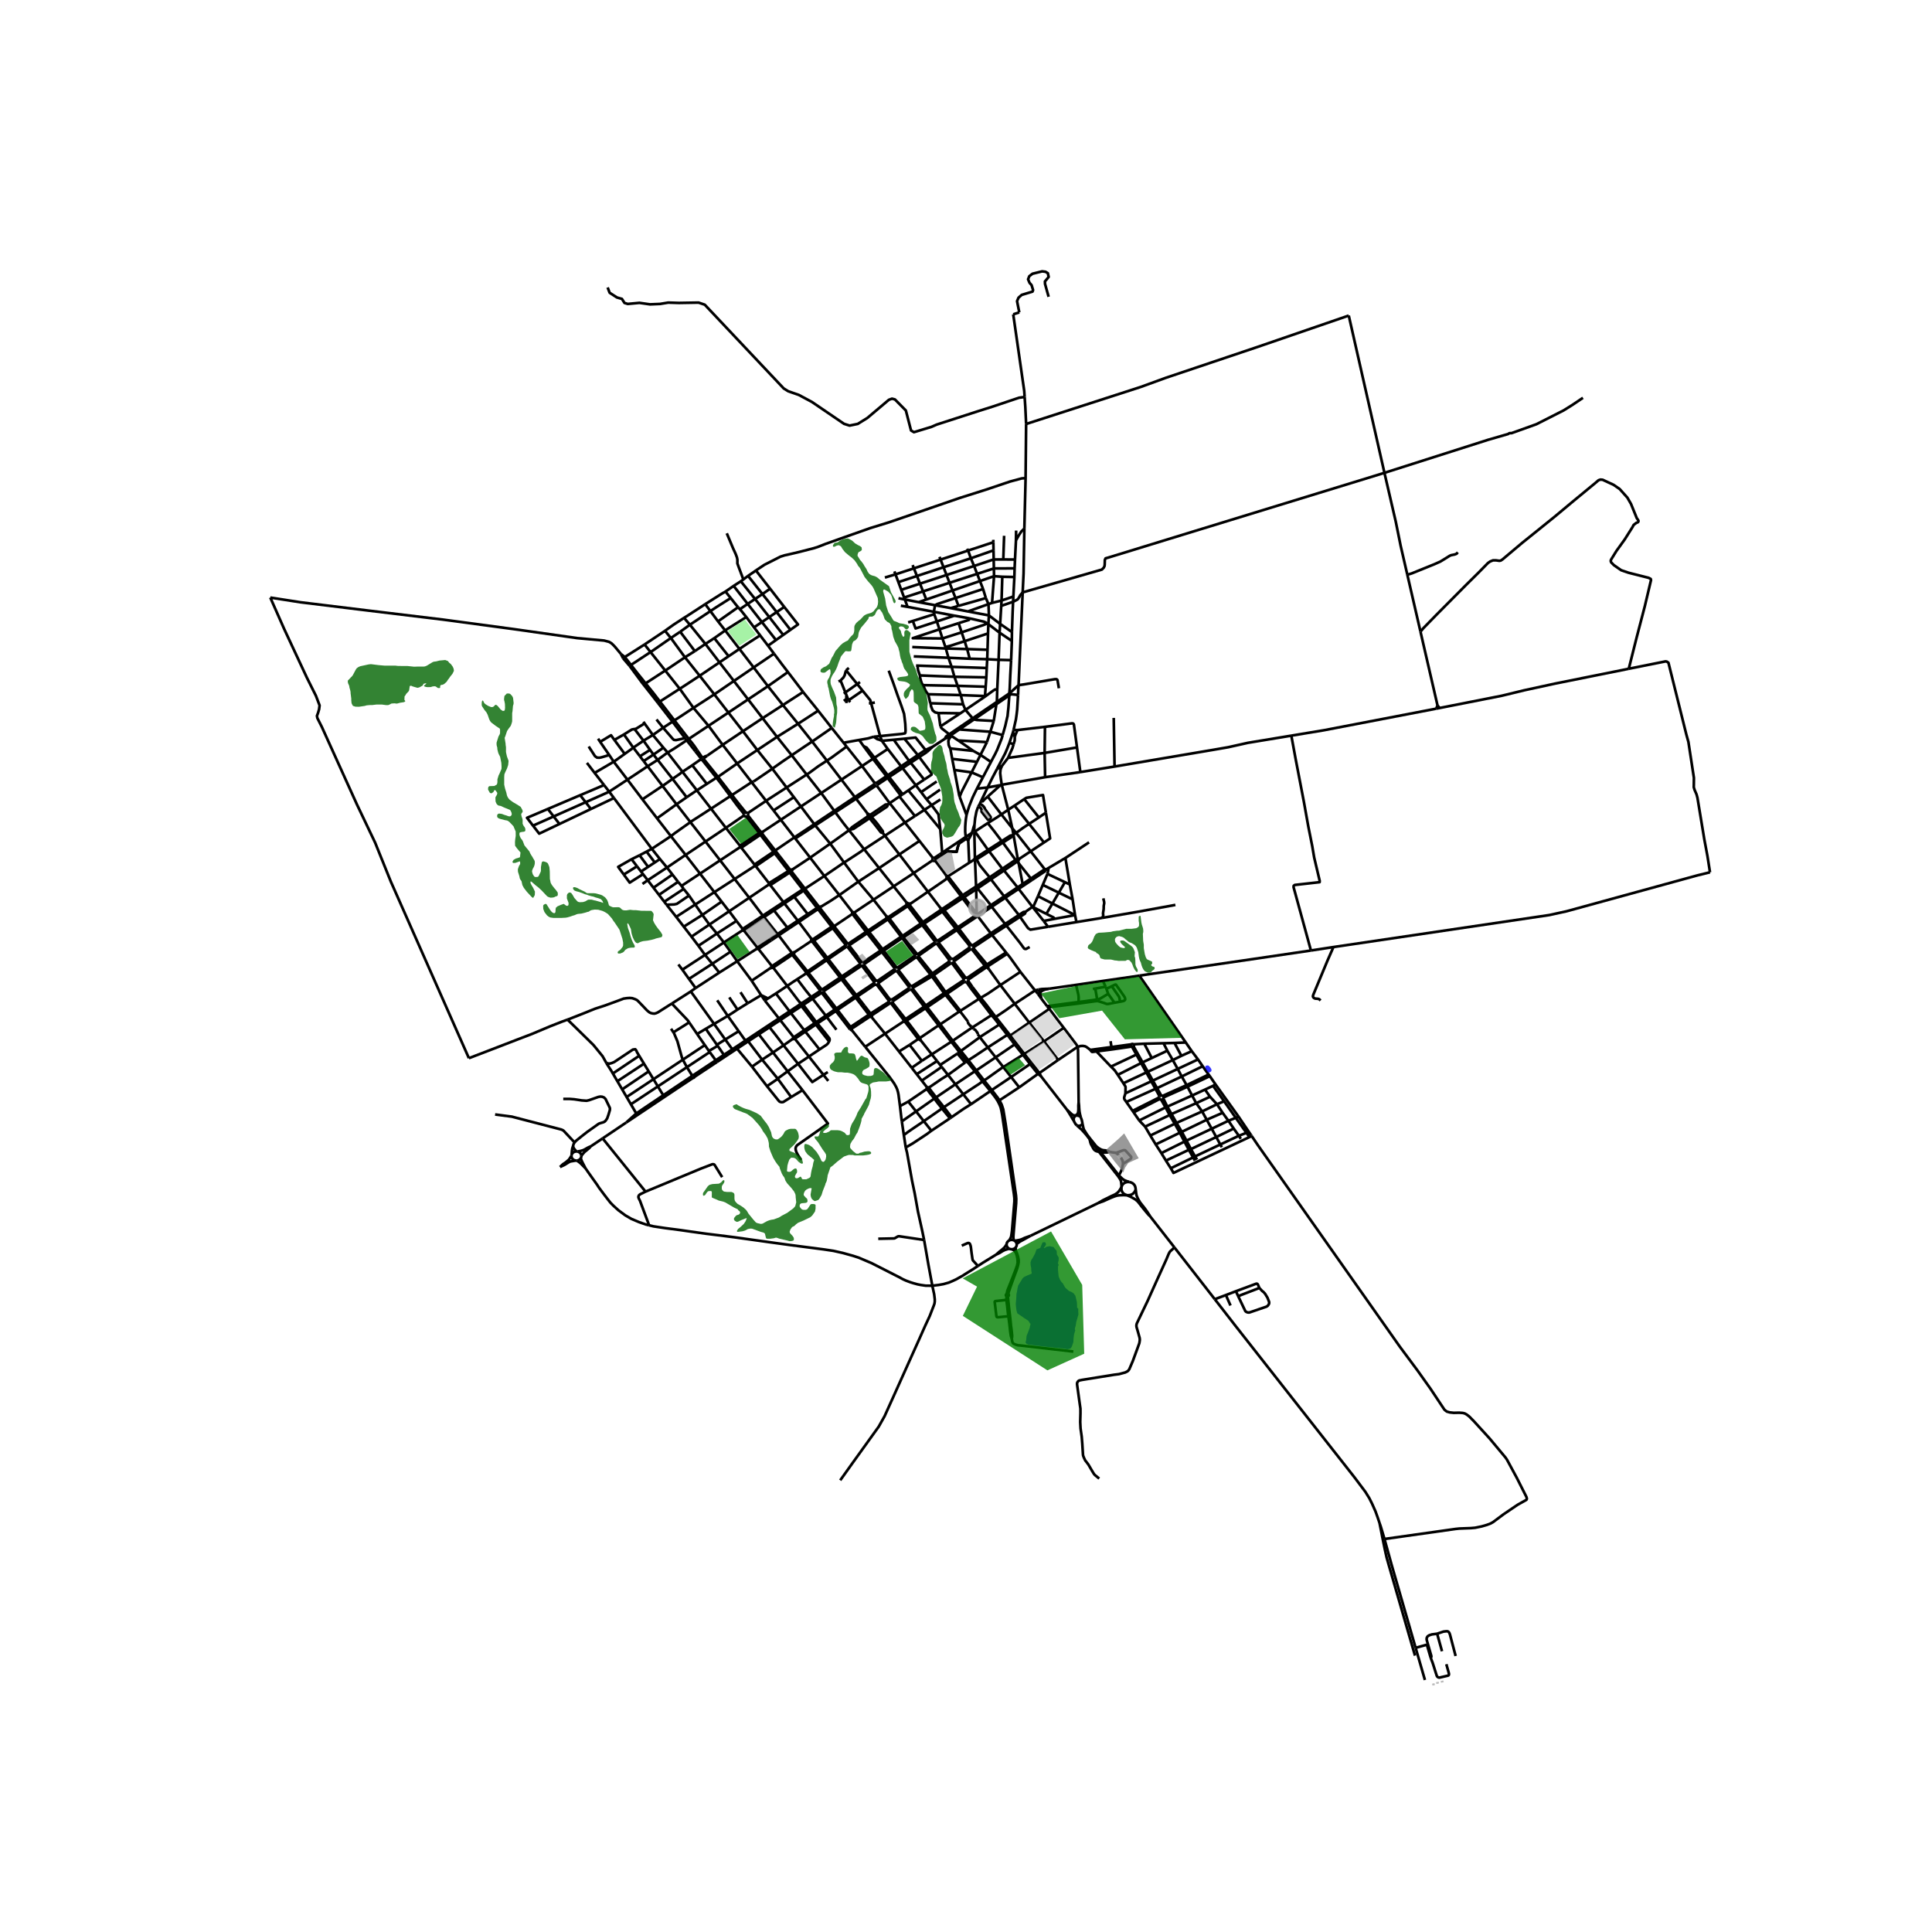 <svg xmlns="http://www.w3.org/2000/svg" xmlns:xlink="http://www.w3.org/1999/xlink" width="960" height="960" viewBox="0 0 720 720"><defs><style>*{stroke-linejoin:round;stroke-linecap:butt}</style></defs><g id="figure_1"><path id="patch_1" d="M0 720h720V0H0z" style="fill:#fff"/><g id="axes_1"><path id="patch_2" d="M90 636.578h558V90.622H90z" style="fill:#fff"/><g id="LineCollection_1"><path d="m408.51 427.136-2.132-2.66-1.323-1.737-1.121-1.794-.2-.647-.173-.804-.15-.718M408.51 427.136l1.547 2.11M413.56 429.273l-.585-.317-.288-.113-.395-.086-.692-.067-.293-.028-.288-.05-.238-.063-.412-.141-.306-.177-.314-.156-.4-.259-.84-.68M401.985 410.735l-.106 1.262.017 1.277-.05.838-.086.51-.18.44-.303.343-.328.306M401.56 390.132l.15.674.042.678.233 19.251M402.755 416.33l-.284-1.13-.193-1.017-.106-1.219-.046-.98-.14-1.249" clip-path="url(#p1f91d42416)" style="fill:none;stroke:#000"/><path d="m394.34 395.017 5.383-3.62 1.838-1.265M396.43 383.048l4.71 6.214.29.51.13.36M406.32 391.276l-.71-.572-.768-.552-.505-.247-.781-.125-.828.03-1.167.322M363.973 340.403l-4.642-6.048M363.973 340.403l-.174-8.967M363.973 340.403l.083.416M377.515 272.889l.207-.858M377.515 272.889l-1.33 3.94M377.515 272.889l.695 1.736M452.712 484.177l7.721 9.938 44.326 56.427 4.057 5.401 1.46 2.343 1.045 2.076 1.282 2.89.798 2.218.71 2.119M514.112 567.589l.724 3.615.28 1.473.475 2.334.51 2.491.637 2.86.84 2.976L527.333 617M515.954 573.533l-1.36-4.554-.482-1.39M336.293 348.727l-4.855-6.464M336.293 348.727l-.214.06-.131.086-.096.118-.052.088M336.293 348.727l.1.02M380.276 362.187l-7.467 4.933M375.327 355.449l1.067 1.332 3.882 5.406M385.74 369.104l-.968-1.2-4.496-5.717M371.834 410.35l.645-.304M371.834 410.35l.637 1.255.44 1.089.272 1.175.298 1.599 4.38 29.515.17 1.504.01 1.309-.901 10.867-.153 1.136-.101.681-.14.597-.603 1.177M369.091 406.598l1.834 2.359.909 1.394M347.1 421.392l6.914-4.623M347.1 421.392l-2.828-3.57M337.542 427.653l2.786-1.647 5.111-3.377 1.662-1.237M350.363 396.877l6.442-4.24M350.363 396.877l.58.736M350.363 396.877l-1.15-1.46M396.43 383.048l-7.33 5.052M391.02 375.946l3.405 4.513 2.006 2.589M381.759 392.771l7.34-4.67M381.759 392.771l-.544.319M381.759 392.771l-4.126-5.37M381.759 392.771l2.674 3.375M373.903 397.668l7.312-4.578M373.903 397.668l2.917 3.711M373.903 397.668l-2.848-3.622M366.723 402.626l.917-.564 2.41-1.723 1.865-1.329.68-.48.169-.121.253-.18.093-.067.793-.494M336.834 422.992l-.75-5.08M336.834 422.992l.708 4.661M344.272 417.823l-.398.28-1.256.86-1.966 1.323-2.129 1.46-1.689 1.246M366.154 403.01l.57-.384M366.154 403.01l2.937 3.588M358.987 407.813l2.054-1.352 2.217-1.466 1.571-1.015 1.325-.97M366.154 403.01l-2.863-3.787M338.49 410.525l2.904 3.665M338.49 410.525l6.898-4.695M338.49 410.525l-3.09 1.685M344.272 417.823l-2.878-3.633M344.272 417.823l6.78-4.706M341.394 414.19l6.803-4.77M341.394 414.19l-5.31 3.723M348.853 408.96l-2.742-3.601M348.853 408.96l-.656.46M356.046 404.084l-.504.338-6.689 4.538M348.853 408.96l2.928 3.656M363.828 398.904l-.24.137-.297.182M356.046 404.084l.168-.114 1.409-.94 1.436-.961 1.35-.907 1.54-1.025 1.253-.842.089-.072M363.29 399.223l-2.98-3.735M358.987 407.813l-2.94-3.73M358.987 407.813l2.903 3.681M351.78 412.616l6.4-4.27.807-.533M270.23 393.768l-.452-.642M270.23 393.768l1.247-.825 3.213-2.125M267.197 395.774l1.593-1.054 1.44-.952M388.007 401.16l-.662-1.269M397.706 413.658l-8.196-10.55-1.503-1.948M388.007 401.16l-1.147-.98M400.144 417.615l.26.582.497.8.431.431M397.706 413.658l1.414 2.284.582 1.034.442.64" clip-path="url(#p1f91d42416)" style="fill:none;stroke:#000"/><path d="m400.949 415.71-.24.205-.315.34-.206.355-.065.426.021.58M401.332 419.428l1.765 1.56.73.803.953 1.085 1.307 1.703M401.332 419.428l.507.155.504-.017.36-.142.344-.203.33-.401.034-.044M400.949 415.71l-.415-.016-.459-.058-.463-.247-.577-.501-1.329-1.23M402.755 416.33l-.303-.282-.284-.13-.285-.101-.289-.063-.645-.043M403.411 418.776l-.108-.63-.138-.657-.191-.565-.219-.595M322.44 390.112l9.008 11.174 1.74 2.421.764 1.34.408.932.322 1.12.196 1.035.11.91.412 3.166M336.083 417.913l-.204-1.575-.48-4.128M389.061 313.971l-5.546-6.935M389.061 313.971l-4.964 3.288M389.773 302.86l1.572 9.599-2.284 1.512M373.545 323.757l-4.74 3.195M373.545 323.757l-4.9-6.489M373.545 323.757l.626.648M373.545 323.757l4.919-3.314M410.684 342.076l13.226-2.27 14.125-2.574M227.043 295.05l-8.788 3.912M227.043 295.05l-1.934-2.486M233.833 290.554l-.5.33-3.91 2.59-1.505.97-.875.607M228.798 297.406l-1.648-2.21-.107-.145M288.444 243.596l3.184 4.246 2.014 2.61M299.3 257.872l-3.648-4.796-2.01-2.624M286.181 255.715l6.336-4.47 1.125-.793M250.624 268.952l-3.497 2.26M250.624 268.952l.713-.487M250.624 268.952l4.117 5.419.554.73M245.171 261.936l.334.43.918 1.167.466.6 1 1.285.611.79 1.352 1.747.772.997M255.91 275.89l.784-.521M255.91 275.89l3.225 4.107M248.804 280.483l2.676-1.648 4.43-2.945M255.91 275.89l-.615-.79M342.204 387.209l-3.223 2.189M342.204 387.209l.997.585M342.204 387.209l.598-.368M342.204 387.209l-5.017-6.507M274.972 300.498l.704-.52M274.972 300.498l2.262 2.798M272.153 296.703l.438.59 2.381 3.205M314.373 276.81l5.824-1.048M314.373 276.81l-4.421-5.534M314.373 276.81l1.127 1.419M325.59 274.57l2.41-.248M320.197 275.762l.831-.145 2.44-.428 2.122-.62M328.668 276.078l-.458-.192-.63-.262-.602-.145-.514-.337-.874-.572M368.055 293.464l4.802-.868M368.055 293.464l-2.43 5.051M368.055 293.464l-3.985.435M371.535 286.61l-1.772 3.375-1.708 3.48M372.857 292.596l-4.759 4.268M372.857 292.596l.463-.132M389.484 289.64l13.13-1.905M389.484 289.64l-.179-9.046M373.32 292.464l1.673-.293 14.49-2.53M302.281 371.557l-1.889-2.318-3.277-4.326M300.157 362.959l-.508.316-2.534 1.638M293.367 367.429l1.821-1.254 1.927-1.262M308.15 379.04l2.252 3.01 1.312 1.7M402.096 373.964l-.066-.554M402.096 373.964l6.028-.84.538-.058.45.008M390.534 375.38l1.544-.185 10.018-1.231M412.326 368.507l1.999-.969M412.326 368.507l.663 1.867M412.326 368.507l-.301-.785M412.99 370.374l2.343 3.298M412.99 370.374l-2.784 1.664-.703.305-.314.092M415.333 373.672l2.072-.358M409.113 373.074l.64.172 1.77.568.828.306.336.035.356-.015 2.29-.468M417.405 373.314l1.36-.291.386-.258.15-.2.029-.287-.132-.505-.216-.407-1.482-2.136-1.375-1.931-.189-.292-.087-.075-.11-.017-.22.06-1.194.563" clip-path="url(#p1f91d42416)" style="fill:none;stroke:#000"/><path d="m417.405 373.314-.198-1.278-.11-.38-.187-.368-2.585-3.75M364.456 471.786l1.809-1.185 4.966-3.05M371.231 467.552l1.324-.632 1.163-.724.833-.392.946-.29.564-.18M375.114 463.717l-.334.548-.433.591-.769.705-.645.54-.429.318-1.273 1.133M375.114 463.717l.013.321.076.314.137.296.193.269.243.23.285.186M376.143 462.254l-.405.259-.32.346-.213.41-.09.448M377.871 462.247l-.333-.12-.352-.06h-.359l-.352.063-.332.124M377.871 462.247l-.154-.529-.076-.572.067-1.16.973-11.556.047-1.606-.102-1.356-3.88-26.772-.866-5.265-.56-1.724-.841-1.661M377.871 462.247l.303.176M378.899 463.58l-.13-.44-.246-.395-.35-.322M384.102 460.52l-2.225.799-.866.415-.632.243-.556.141-1.65.305M378.899 463.58l1.178-.859 1.673-.901 2.352-1.3M378.502 464.907l.184-.257.199-.52.014-.55M377.053 465.569l.331-.033.32-.087.3-.137.269-.182.23-.223" clip-path="url(#p1f91d42416)" style="fill:none;stroke:#000"/><path d="m375.719 482.245.181-.693.654-1.966 1.286-3.561 1.01-2.684.239-.709.33-1.14.175-.96.033-.708-.063-.64-.153-.814-.233-.748-.345-.956-.165-.349-.087-.335-.043-.454-.036-.621" clip-path="url(#p1f91d42416)" style="fill:none;stroke:#000"/><path d="m377.053 465.569.528.2.342.221.198.22.218.34.232.334.11.264.165.489.186.72.157.882.074 1.264-.219 1.097-.44 1.27-1.118 2.92-1.327 3.342-.755 1.887-.228 1.194M376.061 465.333l.478.18.514.056M364.456 471.786l-2.067 1.355-2.765 1.709-.834.55-2.513 1.403-1.495.684-1.193.504-1.952.549-1.792.32-2.398.29M241.907 456.63l1.612.395 4.5.674 5.331.69 3.965.572 5.807.814 4.339.533 6.316.8 3.379.477 5.323.745 4.389.619 4.933.673 2.394.33 12.743 1.66 3.659.549 3.515.791 3.727 1.034 2.156.697 4.823 2.053 10.45 5.32 1.096.611 1.146.533 1.69.635 1.162.368 1.605.438 1.214.236 1.85.266 2.416.008M313.126 551.661l4.772-6.686 9.577-13.318 2.19-3.901 1.082-2.401 2.034-4.494 9.975-22.21 2.012-4.528 1.707-3.667 1.545-3.972.23-.682.11-.744v-.862l-.23-1.872-.683-3.173M344.386 462.102l1.628 9.354 1.433 7.695M377.072 498.929l.11.791.179.588.157.259.212.192.751.329.858.254 1.303.122 19.365 2.231M377.072 498.929l.098-.677.02-.482-.05-.58-.11-1.132-.276-2.1-.157-1.614-.213-1.998-.407-3.357-.106-1.222-.221-2.017-.047-.59" clip-path="url(#p1f91d42416)" style="fill:none;stroke:#000"/><path d="m375.8 490.527.377 2.89.276 2.578.17 1.191.101.681.348 1.062M363.163 307.305l-.282.825-.13.441-.182.687-.225.673-.125.429M364.57 300.582l-.299.772-.389 1.13-.478 2.428-.241 2.393M363.098 310.027l-.026-1.094.091-1.628M362.22 310.36l-2.313 1.545M362.22 310.36l-.16.449-.548 1.052-.319.547-.19.3-.053.145-.018.211-.093.346M100.73 222.695l5.21 11.786 8.436 18.09 3.365 6.743 1.36 3.573-.187 1.466-.392 1.325-.415 1.12.176.834 1.667 3.306 13.024 28.77 6.832 14.34 5.835 14.48 29.105 65.828M211.496 379.986l-1.894.692-4.567 1.787-6.886 2.897-5.19 1.984-5.37 2.074-12.843 4.936M231.41 243.722l-.618-.744-1.6-1.926-.691-.725-.654-.615-.904-.525-1.804-.47-10.035-.91-23.774-3.373-26.225-3.524-27.738-3.354-25.374-3.104-11.262-1.757M410.057 429.246l.949.208.806.062.611-.007 1.138-.236M410.057 429.246l6.943 8.838M415.955 429.618l-1.52-.188-.874-.157M418.528 433.685l-.289 1.332-.325 1.17-.914 1.897M420.836 440.483l-.912-.3-.976-.399-.666-.493-1.282-1.207M348.242 319.702l-.2-.01-.192.047-.095.056-.039.024M348.242 319.702l1.869-1.25M348.722 320.145l-.031-.107-.108-.155-.155-.116-.186-.065M352.625 326.305l-.665-.962-3.46-4.603M348.5 320.74l.148-.152.084-.189.01-.183-.02-.07" clip-path="url(#p1f91d42416)" style="fill:none;stroke:#000"/><path d="m347.588 320.601.093.112.188.108.216.043.22-.028.195-.096M360.25 312.475l.061.168.027.065.056.116.05.077.073.118.068.075.091.088.163.228M360.25 312.475l-.026-.126-.042-.157-.023-.129-.04-.082-.11-.071-.102-.005M360.25 312.475l-2.848 1.895M360.84 313.41l.356 8.114M352.625 326.305l.237.727M352.625 326.305l.668.271M359.907 311.905l-8.786 5.872M360.183 303.734l-.217 1.394-.157 1.5-.092 1.469-.009.645-.007 1.249.012.107.084.893.11.914M360.183 303.734l-2.558-6.823M364.07 293.9l-.333.682-.7 1.441-.57 1.19-.128.326-.65 1.654-.438 1.104-.623 1.898-.445 1.539M366.302 289.669l-.148.286-.951 1.78-.603 1.163-.53 1.001M376.142 259.152l.015-.75M373.652 273.949l.068-.241.462-1.62.478-1.68.317-1.423.378-1.63.132-.527.129-1.335.18-1.653.346-4.688M376.142 259.152l.692-.424 1.647.153.918.162M376.142 259.152l-4.81 3.276M379.587 255.342l-.102 1.49-.086 2.211" clip-path="url(#p1f91d42416)" style="fill:none;stroke:#000"/><path d="m377.722 272.03.873-3.898.26-1.83.223-1.897.321-5.362M379.587 255.342l1.536-34.58M394.62 256.498l-.521-3.04-.183-.267-.306-.093-.53.016-11.597 1.963-1.896.265M379.587 255.342l-1.454 1.302-1.899 1.716-.077.041M345.478 280.226l-.592-.758M345.478 280.226l2.081-1.929M345.478 280.226l-2.903 1.922M366.93 265.428l4.402-3M366.93 265.428l-.4-.48M366.93 265.428l-3.942 2.686M376.157 258.401l-4.65 3.163" clip-path="url(#p1f91d42416)" style="fill:none;stroke:#000"/><path d="m376.81 246.011-.306 5.572-.197 4.742-.15 2.076M377.553 224.262l.095-1.956M377.553 224.262l-4.423 1.524M381.123 220.762l-.892 1.027-.29.564-.492.785-.305.312-.714.377-.877.435M377.118 235.54l.268-7.608.167-3.67M302.281 371.557l.56.64M302.281 371.557l-2.337 1.551-1.112.738M302.281 371.557l3.338-2.215M318.02 361.958l-.497-.634M318.02 361.958l1.756-1.179 1.262-.847M318.02 361.958l-3.834 2.572M379.084 321.075l-.62-.632M379.084 321.075l.334-.32M379.084 321.075l.525.612M379.084 321.075l-4.913 3.33M365.17 299.543l-.6 1.04M364.57 300.582l.787.389.416.622.023.394.01.52 2.36 2.985.315-.054.662-.463.093-.337-.085-.25-2.046-2.837-.156-.416-.116-.19-.26-.376-.563-.54-.84-.486M365.625 298.515l-.331.69-.125.338M232.205 245.33l2.422 2.829M232.205 245.33l.649-.478M232.205 245.33l-.794-1.608M278.102 304.31l1.807 2.331 2.935 3.786M278.102 304.31l.13-.014.258-.117.199-.193.05-.103M277.257 303.9l.17.215.24.147.28.063.155-.016M343.201 387.794l4.045 5.13M343.201 387.794l-.4-.953M353.293 400.593l6.347-4.618M353.293 400.593l2.753 3.49M353.293 400.593l-2.35-2.98M346.11 405.359l4.644-3.175 2.05-1.284.49-.307M329.155 369.141l-.514.346M329.155 369.141l-1.854-2.485M329.155 369.141l2.537 3.402M337.46 379.764l-.64.418M337.46 379.764l-4.878-6.165M337.46 379.764l.432.584M337.46 379.764l6.926-4.588M232.854 244.852l-1.443-1.13M240.209 240.18l-6.57 4.173-.785.499M232.854 244.852l2.299 2.957M342.802 386.841l-4.91-6.493M342.802 386.841l6.994-4.735M384.78 337.95l-2.557 1.811M384.78 337.95l-5.165-6.69M384.78 337.95l4.154 5.263M384.78 337.95l5.166 2.627M386.826 333.98l-1.621 3.672-.424.298M382.223 339.761l-.797.114-1.722 1.12" clip-path="url(#p1f91d42416)" style="fill:none;stroke:#000"/><path d="m380.134 341.68 1.841-1.194.248-.725M380.134 341.68l-.43-.685M390.57 345.384l-5.964.978-.597.098-.875-.54-3-4.24M380.134 341.68l-5.056 3.281M369.714 348.442l-.488-.633M369.714 348.442l5.224 6.538M369.714 348.442l5.364-3.48M369.714 348.442l-6.838 4.546M374.938 354.98l.389.469M374.938 354.98l-7.358 4.565M375.327 355.449l-7.261 4.717M355.544 358.237l6.21-4.492M355.544 358.237l-.015-.267-.103-.25-.182-.209-.083-.05M355.544 358.237l-.09.286M367.25 359.779l.458.64M367.25 359.779l-6.853 4.665M362.236 353.775l4.417 5.654.598.35M367.25 359.779l.33-.234M368.066 360.166l-.486-.62M368.066 360.166l.453 1.007M368.066 360.166l-.358.252M411.031 365.571l-10.01 1.465M411.031 365.571l13.582-1.97M411.031 365.571l.994 2.15M401.02 367.036l-10.16 1.452M402.03 373.41l-.062-.618.008-1.175-.085-.815-.297-1.309-.472-1.973-.102-.484M339.69 368.834l4.696 6.342M339.69 368.834l.142-.034.201-.12.153-.173M339.111 368.75l.247.094.24.012.092-.022M385.74 369.104l1.051 1.235M378.162 374.089l2.722-1.771 4.856-3.214M385.74 369.104l1.194-.311M332.582 373.599l.085-.106.074-.207-.002-.145M332.049 373.86l.061.001.225-.066.192-.127.055-.07M331.763 373.826l.111.034h.175M331.275 373.348l.048.137.137.177.19.13.113.034M331.763 373.826l-6.837 4.54M390.534 375.38l-.318-.415M390.534 375.38l.487.566M383.576 381.094l6.706-4.584.739-.564M324.3 378.79l.626-.424M324.3 378.79l.658.439M317.425 383.302l.76-.455 6.115-4.057M324.3 378.79l-.498-.643M336.82 380.182l-.261.605M336.82 380.182l.367.52M336.82 380.182l-4.771-6.322M337.892 380.348l6.984-4.577M337.892 380.348l-.705.354M337.187 380.702l-.628.085M317.425 383.302l-.471-.613M317.425 383.302l.078.685M317.425 383.302l-.628.354M354.519 388.222l-7.273 4.702M354.519 388.222l3.01 3.857M354.519 388.222l.514-.359M354.519 388.222l-4.723-6.116M317.503 383.987l.677.838 4.26 5.287M329.836 385.227l-3.06 2.022-4.335 2.863M347.246 392.924l1.967 2.493M347.246 392.924l-3.702 2.407M344.386 462.102l-.662-3.228-1.63-7.349-1.205-6.738-1.002-4.803-1.87-10.46-.475-1.87M305.402 391.1l2.672-1.761.33-.33.237-.297.344-.586M308.985 388.126l.093-.184.102-.384-.018-.329-.089-.306-.488-.595-1.087-1.403-2.875-3.504M308.985 388.126l-4.957-6.304M305.402 391.1l-3.94 2.648M305.402 391.1l-5.273-6.645M301.462 393.748l-5.252-6.646M301.462 393.748l5.41 6.819M301.462 393.748l-4.05 2.703M297.413 396.451l-3.88 2.805M292.004 389.572l.966 1.21 4.443 5.67M306.873 400.567l-4.154 2.677-2.063-2.6-2.302-2.986-.941-1.207M293.533 399.256l-5.45-7.028M293.533 399.256l5.535 7.02M293.533 399.256l-3.727 2.696M285.832 404.796l-5.58-7.282M294.857 408.84l-2.96 1.852-.504.067-.441-.055-.408-.15-.356-.344-4.356-5.414M289.806 401.952l-.493.47-.459.306-3.022 2.068M256.694 275.369l7.349-4.885M256.694 275.369l-1.348-1.713-2.578-3.338-1.431-1.853M259.826 279.565l-1.191-1.73-1.941-2.466M374.171 324.405l5.047 6.302M374.171 324.405l-4.871 3.302M368.805 326.952l-5.047 3.402M369.3 327.707l-.237-.296-.258-.459M363.954 320.266l1.143 2.133 3.708 4.553M369.3 327.707l4.916 6.336M369.3 327.707l-5.004 3.392M363.758 330.354l.041 1.082M363.758 330.354l-3.332 2.18-1.7 1.076" clip-path="url(#p1f91d42416)" style="fill:none;stroke:#000"/><path d="m363.373 320.637.003.319.382 9.398M364.296 331.099l4.973 6.243M364.296 331.099l-.497.337M358.725 333.61l-5.432-7.034M358.725 333.61l-.575.39M358.725 333.61l.606.745M359.33 334.355l4.47-2.92M359.33 334.355l-.607.402M358.15 334l.573.757M358.15 334l-4.367 2.96M358.15 334l-5.288-6.968M358.723 334.757l4.85 6.384M358.723 334.757l-4.377 2.895M321.201 358.498l-.16.012-.252.108-.196.18-.07.139M321.201 358.498l-4.424-5.696-.256-.33M321.675 358.614l-.092-.06-.267-.066-.115.01M321.949 359.55l.066-.138.009-.094M321.949 359.55l4.477 5.907M321.286 359.956l.244-.047.216-.115.167-.171.036-.073M320.47 359.35l-2.947 1.974M320.47 359.35l.03.134.125.2.185.154.228.094M320.522 358.937l-.046.092-.027.23.022.091M321.038 359.932l.248.024M302.842 372.196l4.902 6.307M302.842 372.196l3.39-2.243M302.842 372.196l-3.484 2.304M286.775 382.824l-.522-.63M286.775 382.824l4.003-2.648M292.004 389.572l-3.093-4.06-.384-.476-1.752-2.212M286.775 382.824l-3.983 2.635M348.197 409.42l1.21 1.611 1.645 2.086M345.388 405.83l1.18 1.56.926 1.124.703.906M351.052 413.117l2.962 3.652M351.052 413.117l.729-.501M405.86 313.909l-8.817 5.835M389.964 323.95l.6-.356M389.964 323.95l-.608-.005M389.964 323.95l-.204.55M390.564 323.594l6.479-3.85M390.36 325.68l.19-.809.055-.329.107-.632-.148-.316M381.207 330.2l3.389-2.26M381.207 330.2l-.091-.758M381.207 330.2l-1.592 1.06M379.218 330.707l.397.553M379.218 330.707l-5.002 3.336M379.218 330.707l1.898-1.265M379.615 331.26l-4.972 3.314M374.216 334.043l-4.947 3.299M374.643 334.574l-.17-.242-.257-.289M374.643 334.574l5.06 6.421M374.643 334.574l-5.051 3.366M369.27 337.342l-5.214 3.477M369.592 337.94l-.092-.257-.23-.341M374.591 344.32l-.778-.962-4.221-5.418M369.592 337.94l-5.222 3.48M364.056 340.82l.314.6M364.056 340.82l-.483.321M379.704 340.995l-5.113 3.325M363.573 341.141l-6.621 4.417M363.573 341.141l.374.56M364.37 341.42l4.856 6.39M364.37 341.42l-.423.282M374.591 344.32l.487.641M374.591 344.32l-5.365 3.49M369.226 347.81l-6.798 4.527M361.221 353.207l-6.06 4.254M361.221 353.207l.036.13.165.224.238.16.094.024M361.387 352.521l-.06.06-.112.222-.03.27.036.134M340.943 356.14l-6.43 4.397M340.943 356.14v.14l.07.198.133.167.182.122M340.94 355.855l.003.217v.068M353.72 358.35l-6.26 4.435M353.72 358.35l.13.273.224.215.29.13" clip-path="url(#p1f91d42416)" style="fill:none;stroke:#000"/><path d="m353.775 357.796-.076.259.022.296M333.43 361.162l-6.423 4.38M333.43 361.162l-.009.091.057.22.128.192.185.147M333.478 360.95l-.037.078-.011.134M327.007 365.543l-.254-.09-.272-.01-.055.014M327.423 366.29l.01-.134-.068-.244-.147-.21-.21-.16M325.772 365.993l-.036.092-.002.271M326.426 365.457l-.206.053-.226.14-.167.199-.055.144M325.772 365.993l-4.486-6.037M327.301 366.656l.113-.25.01-.117M326.75 366.993l.093-.012.26-.126.198-.2M326.138 366.892l.127.072.287.055.198-.026M326.138 366.892l-6.639 4.483M325.734 366.356l.096.256.184.21.124.07M338.81 367.881l-.057.241.014.097M338.81 367.881l-4.55-5.964M339.374 367.459l-.212.063-.21.151-.143.208M331.692 372.543l-.187.102-.166.187-.055.144M332.34 372.565l-.094-.05-.258-.038-.258.044-.038.022M331.275 373.348l-6.846 4.378M331.284 372.976l-.031.084-.002.217.024.071M324.429 377.726l-2.276-2.933M324.429 377.726l-.627.42M324.429 377.726l.497.64M307.744 378.503l.406.536M307.744 378.503l-3.564 2.407M307.744 378.503l3.342-2.254M308.15 379.04l3.346-2.259M308.15 379.04l-3.527 2.38M303.604 381.299l.424.523M303.604 381.299l-3.892 2.627M303.604 381.299l.576-.389M298.72 374.923l.492.682 4.392 5.694M296.21 387.102l-.415-.53M296.21 387.102l3.919-2.647M296.21 387.102l-1.082.268M295.795 386.571l-5.017-6.395M295.795 386.571l-.667.8M295.795 386.571l3.917-2.645M292.004 389.572l3.124-2.202M292.004 389.572l-3.922 2.656M288.082 392.228l-4.053 2.679M282.792 385.459l3.8 4.95 1.49 1.82M280.252 397.514l-5.562-6.696M284.029 394.907l-1.778 1.216-1.999 1.391M382.208 178.19l.196-20.182M382.208 178.19l-.458 18.78M281.702 212.59l3.212-2.138 4.007-2.024 1.895-.967 1.597-.512 1.781-.394 3.528-.827 5.62-1.446 1.538-.497 2.816-1.101 8.388-2.973 8.199-2.897 7.106-2.192 3.098-1.062 13.823-4.764 9.28-3.197 10.042-3.184 8.744-2.947 4.44-1.191 1.392-.086M281.702 212.59l5.296 6.805M278.78 214.614l2.444-1.667.478-.357M278.78 214.614l-1.75 1.337M278.78 214.614l5.361 6.776M276.086 216.625l.943-.674M276.086 216.625l-2.674 1.722M281.392 223.223l-4.013-4.985-1.293-1.613M273.412 218.347l-3.048 2.118M278.644 225.056l-.162-.198-4.652-5.958-.418-.553M286.998 219.395l5.275 6.794M284.141 221.39l.07-.046 2.787-1.949M262.815 225.148l6.386-4.033 1.163-.65M272.324 222.872l-.715-.853-.917-1.176-.164-.189-.164-.19M284.141 221.39l-2.749 1.833M289.433 228.109l-2.534-3.257-2.758-3.462M275.065 226.295l-.867-1.032-1.874-2.391" clip-path="url(#p1f91d42416)" style="fill:none;stroke:#000"/><path d="m264.749 227.746.852-.566 1.353-.9 4.755-3.018.615-.39M281.392 223.223l5.293 6.743M281.392 223.223l-2.748 1.833M278.644 225.056l5.29 6.77M278.644 225.056l-2.91 1.983M292.273 226.189l-2.84 1.92M294.566 234.714l2.824-2.002-5.117-6.523M275.065 226.295l.668.744M267.596 231.573l6.376-4.505 1.093-.773M278.121 229.965l-1.885-2.359-.503-.567M289.433 228.109l-2.748 1.857M289.433 228.109l5.133 6.605M281.003 233.806l-2.33-3.12-.552-.721M270.258 234.955l.586-.42 7.277-4.57M286.685 229.966l5.2 6.65M286.685 229.966l-2.75 1.86M267.596 231.573l-2.847-3.827M267.596 231.573l2.662 3.382M283.934 231.826l-2.93 1.98M289.19 238.528l-5.196-6.632-.06-.07M283.278 236.787l-2.059-2.691-.216-.29M294.566 234.714l-2.681 1.902M291.885 236.616l-2.695 1.912M283.278 236.787l2.942 3.847M275.569 241.843l.274-.184 2.688-1.809 4.747-3.063M250.015 237.773l3.478-2.335M250.015 237.773l5.25 7.185M250.015 237.773l-2.194-2.697M242.435 243.011l.79-.52 6.79-4.718M289.19 238.528l-2.97 2.106M288.444 243.596l-2.046-2.73-.178-.232M288.444 243.596l-7.575 5.144M235.153 247.809l7.282-4.798M235.153 247.809l-.526.35M240.594 254.666l-3.2-3.977-2.241-2.88M234.627 248.159l4.706 6.346.506.64M240.594 254.666l-.755.479M247.922 249.9l-6.846 4.452-.482.314M245.93 261.44l-2.322-3.02-.308-.39-2.706-3.364M239.84 255.145l3.602 4.564 1.73 2.227M245.93 261.44l-.759.496M253.323 256.695l-.678.435-6.408 4.113-.307.198M251.337 268.465l-1.978-2.56-3.43-4.464M258.436 263.8l-.945.626-4.06 2.689-1.494.963-.6.387M247.127 271.212l-3.826 2.698M247.127 271.212l-2.469-3.084M255.295 275.1l-3.362.716-.781-.078-.44-.386-3.585-4.14M227.05 281.386l-3.006.872-.577.11-.943-.008-.798-.564-2.337-3.597M232.817 280.957l-3.86-5.208M228.723 283.873l.133-.078 3.961-2.838M236.021 278.621l-.235.197-2.969 2.139M221.595 288.042l3.514 4.522M221.595 288.042l-2.857-3.735M228.723 283.873l-3.479 2.035-3.65 2.134M378.072 300.232l5.443 6.804M378.072 300.232l3.623-2.431M378.072 300.232l-2.34 1.536M389.773 302.86l-2.615 1.771M381.695 297.8l.803-.485 6.198-1.03 1.077 6.574M383.515 307.036l3.643-2.405M378.683 310.393l2.622-1.897 2.21-1.46M363.098 310.027l.226-.146M363.311 319.858l.004-.289-.036-1.568-.166-7.41-.015-.564M377.105 311.353l.57-.387M377.105 311.353l-.576.041-3.226 2.066M373.742 314.011l3.32-2.121.043-.537M368.2 316.728l-4.876-6.847M368.2 316.728l.445.54M368.2 316.728l-4.496 2.879M368.2 316.728l5.103-3.268M368.645 317.268l5.097-3.257M368.645 317.268l-4.691 2.998M363.704 319.607l-.393.25M363.704 319.607l.25.659M363.373 320.637l.58-.371M363.373 320.637l-.062-.78M363.373 320.637l-.544-.157M362.829 320.48l-1.633 1.044M362.829 320.48l.482-.622M361.196 321.524l-7.903 5.052M338.62 336.753l-.724.481M338.62 336.753l-.858-.496M338.62 336.753l.352.47M338.62 336.753l.8-.044M337.896 337.234l-6.852 4.552M337.896 337.234l.35.474M337.896 337.234l-.134-.977M331.044 341.786l-.604.4M331.044 341.786l-.703-.328M331.044 341.786l.394.477M316.18 351.66l-.134-.054-.221-.02M316.575 352.206l-.047-.2-.112-.18-.166-.137-.07-.029M316.18 351.66l6.58-4.372M315.17 352.13l-.016.17M310.351 345.913l3.656 4.717.731.943.431.557M315.825 351.585l-.219.044-.192.103-.149.153-.09.188-.006.057M316.575 352.206l6.587-4.407M316.521 352.472l.031-.061.023-.205M315.854 352.893l2.29 2.954 2.378 3.09M315.854 352.893l.195-.016.111-.03.113-.067.175-.162.073-.146" clip-path="url(#p1f91d42416)" style="fill:none;stroke:#000"/><path d="m315.49 352.791.074.048.29.054M308.31 356.963l-4.976-6.415M308.31 356.963l-.595.405M308.31 356.963l.368.47M308.31 356.963l6.844-4.662M300.908 362.005l-.471.321M300.908 362.005l-4.549-5.652-.678-.905M300.908 362.005l.344.487M300.908 362.005l6.807-4.637M283.676 370.876l-5.06 3.015M283.676 370.876l-3.549-5.383M283.676 370.876l1.342 1.975M283.676 370.876l2.551 1.21M263.054 383.39l3.056-1.81M263.054 383.39l-3.257 1.948M267.155 389.352l-1.46-2.139-1.894-2.664-.747-1.16M256.811 380.98l2.935 4.284.051.074M262.666 389.478l-1.793-2.57-1.076-1.57M267.155 389.352l.297.392M267.155 389.352l3.124-1.95M267.452 389.744l2.326 3.382M267.452 389.744l-3.252 1.932M264.2 391.676l-1.534-2.198M264.2 391.676l.295.403M304.904 264.858l-.898-1.14-4.313-5.328-.393-.518M291.76 262.754l4.084-2.643 2.987-1.932.469-.307M309.952 271.276l-1.684-2.15-3.364-4.268M297.404 269.725l.084-.052 6.475-4.203.941-.612M289.582 274.622l-5.382-6.974M289.582 274.622l5.469 6.842M297.404 269.725l-6.742 4.22-1.08.677M282.228 279.52l6.43-4.283.924-.615M269.317 277.576l7.558-5.065M269.317 277.576l5.391 6.954M263.545 281.616l5.645-3.917.127-.123M264.043 270.484l4.468 6.021.533.718.273.353M261.652 282.218l-1.826-2.653M261.652 282.218l-.212.062-.166.138-.09.19M262.03 282.32l-.178-.085-.2-.017M261.184 282.608l-.005.166.055.157M261.184 282.608l-2.05-2.611M267.58 289.508l-.602.333M274.708 284.53l-.235.177-6.893 4.8M267.58 289.508l-4.746-5.923-.63-.718M272.79 296.288l-.666-.862-1.823-2.38-1.643-2.102-1.078-1.436M266.978 289.841l-3.57 2.297M266.978 289.841l.485.622.723.911 1.512 2.032 2.455 3.297M266.978 289.841l-5.308-6.648M259.697 294.546l3.71-2.408M259.697 294.546l-5.354-6.912M259.697 294.546l5.29 6.83M255.89 297.119l3.446-2.34.361-.233M373.251 223.798l4.397-1.492M373.251 223.798l-3.544.884M373.251 223.798l.272-8.858M373.251 223.798l-.12 1.988M368.379 225.133l.164 4.21M368.379 225.133l-.982-2.242M368.379 225.133l1.328-.451M368.379 225.133l-7.657 2.734M354.337 226.626l-5.869-1.083M354.337 226.626l2.85-.827M354.337 226.626l6.385 1.241M368.543 229.343l-.21 3.259M368.543 229.343l-7.821-1.476M368.543 229.343l4.18 3.158M357.244 232.237l3.85-1.216.25-.569" clip-path="url(#p1f91d42416)" style="fill:none;stroke:#000"/><path d="m361.344 230.452 5.413 1.236 1.244.64M361.344 230.452l-5.713-1.017M368.332 232.602l-.126 3.464M368.332 232.602l4.184 3.18M368.332 232.602l-.33-.274M357.244 232.237l-7.12 2.288M357.244 232.237l1.14 3.413M372.723 232.501l.407-6.715M372.723 232.501l-.207 3.282M372.723 232.501l4.395 3.04M350.125 234.525l-.987-2.917M350.125 234.525l1.1 3.413M351.226 237.938l-11.053-.11 9.952-3.303M372.516 235.783l-.365 10.106M372.516 235.783l4.559 3.062M377.118 235.54l-.043 3.305M358.384 235.65l-7.158 2.288M358.384 235.65l1.102 3.304M368.001 232.328l-.378.143-1.23.494-8.009 2.685M368.206 236.066l-.185 6.083M368.206 236.066l-8.72 2.888M351.226 237.938l1.101 3.195M376.81 246.011l.013-.249.244-6.299.008-.618M359.486 238.954l.944 2.94M352.327 241.133l1.723-.44 5.436-1.739M352.327 241.133l.158.544M352.485 241.677l-1.502-.065-11.006-.48M352.485 241.677l.983 3.45M352.485 241.677l7.945.218M360.43 241.895l7.591.254M360.43 241.895l.961 3.594M368.021 242.15l-.118 3.52M340.527 244.618l12.94.508M353.468 245.126l1.165 3.387M353.468 245.126l7.923.363M361.391 245.49l6.512.18M367.903 245.67l-.173 3.279M367.903 245.67l4.248.219M372.151 245.889l-.516 11.232M372.151 245.889l4.659.122M341.377 248.041l.675.024M354.633 248.513l1.056 3.703M354.633 248.513l-12.581-.448M367.73 248.949l-12.786-.426-.311-.01M367.73 248.949l-.157 3.485M342.825 251.717l12.864.499M342.052 248.065l-.051.781.135.925.69 1.946M343.987 255.339l-.407-.58-.297-.776-.357-1.316-.1-.95M355.689 252.216l11.884.218M355.689 252.216l1.193 3.377M367.337 255.92l.108-1.6.128-1.886M345.872 258.724l-.713-.916-.577-1.137-.595-1.332M356.882 255.593l-1.25-.025-11.645-.23M356.882 255.593l10.455.327M356.882 255.593l1.172 3.449M367.337 255.92l-.267 3.472M371.635 257.12l-.128 4.444M367.052 259.628l3.124-2.273.723-.437.736.203M358.054 259.042l-1.015-.027-11.167-.29M346.796 262.079l-.179-.373-.473-2.041-.272-.94M358.054 259.042l9.016.35M358.054 259.042l.859 3.435M367.052 259.628l.018-.236M359.798 264.553l.306-.208 6.948-4.717M371.507 261.564l-4.977 3.385M371.507 261.564l-.175.864M346.796 262.079l12.117.398M349.753 265.745l-1.266-.266-.92-.74-.323-.8-.26-.673-.11-.698-.078-.49M371.332 262.428l-.994 6.246M358.913 262.477l.885 2.076M359.798 264.553l2.684 3.149M357.897 265.831l1.74-1.17.16-.108M349.753 265.745l.716 4.971M357.897 265.831l-6.319-.094-1.825.008M357.897 265.831l-7.428 4.885M362.482 267.702l-8.741 5.946M362.482 267.702l.506.412M362.482 267.702l4.048-2.753M370.338 268.674l-6.348-.353-1.002-.207M362.988 268.114l-5.417 3.69M370.338 268.674l-1.262 4.03M353.74 273.648l-.988-.794-1.852-1.45-.43-.688M302.672 276.352l6.273-4.34 1.007-.736M369.076 272.704l-10.887-.808-.618-.092M357.571 271.804l-3.32 2.262M369.076 272.704l-1.273 3.858M369.076 272.704l4.576 1.245M353.74 273.648l.511.418M353.74 273.648l-1.175.8-.444.875M354.251 274.066l.397.236" clip-path="url(#p1f91d42416)" style="fill:none;stroke:#000"/><path d="m352.12 275.323.88-.404 1.251-.853M369.3 283.959l.665-1.277.956-1.798.546-1.152.129-.238.522-1.316.614-1.534.546-1.375.374-1.32M357.112 275.948l-2.464-1.646M357.112 275.948l5.617 3.896M357.112 275.948l10.69.614M367.803 276.562l-2.402 4.757M354.15 278.927l8.58.917M354.15 278.927l.707 3.88M354.648 274.302l-.846.872-.383.917.111 1.473.242.67.378.693M315.5 278.229l5.756 7.244M308.154 283.477l1.68-1.105 4.206-3.075 1.46-1.068M362.73 279.844l2.67 1.475M330.843 279.125l4.97 6.45M330.843 279.125l-4.935 3.268M328.668 276.078l.068.118 2.107 2.93M365.4 281.319l3.9 2.64M365.4 281.319l-1.309 2.593M354.857 282.808l9.234 1.104M354.857 282.808l.807 4.133M364.091 283.912l-2.003 3.928M366.302 289.669l.459-.888.762-1.443.636-1.215.248-.475.75-1.416.143-.273M321.256 285.473l4.758 6.396M325.314 282.786l-3.29 2.18-.768.507M313.581 290.556l6.565-4.347 1.11-.736M355.664 286.94l6.424.9M357.625 296.911l-.197-.726-1.764-9.244M362.088 287.84l4.214 1.829M357.625 296.911l.833-2.014 3.63-7.057M272.79 296.288l2.186-1.425 4.189-2.732.691-.492M279.856 291.639l.245-.152M293.141 293.487l2.721 3.595M293.141 293.487l-5.322-7.012M300.612 288.658l-1.033.667-6.438 4.162M285.496 298.446l.846-.565 6.8-4.394M272.79 296.288l-.637.415M275.676 299.978l-1.394-1.76-1.06-1.37-.432-.56M264.987 301.376l1.157-.752 4.59-2.995 1.419-.926M295.862 297.082l2.615 3.476M288.276 302.032l.942-.614 6.644-4.336M285.496 298.446l-5.395-6.96M285.496 298.446l2.78 3.586M278.632 303.068l6.597-4.439.267-.183M278.738 303.883l.067-.14.021-.238-.06-.233-.134-.204M283.547 310.069l-1.776-2.286-3.033-3.9M284.315 309.936l6.666-4.415M284.315 309.936l-.768.133M284.315 309.936l-.253.794M283.547 310.069l-.703.358M283.547 310.069l.515.661M282.844 310.427l.537.67M282.844 310.427l-7.092 4.736M284.062 310.73l-.68.367M284.062 310.73l4.837 6.222M283.381 311.097l4.88 6.315M283.381 311.097l-7.105 4.818M275.752 315.163l-5.235-6.649M275.752 315.163l.524.752M275.752 315.163l-.012.592M275.74 315.755l-7.37 4.875M275.74 315.755l.536.16M253.983 330.147l.795 1.136M253.983 330.147l6.908-4.57M253.983 330.147l-1.29-1.518M261.754 340.958l7.172-4.946M261.754 340.958l-6.935 4.383M261.754 340.958l2.611 3.61M259.075 337.105l.329.452 2.35 3.4M267.168 347.902l7.291-4.696M267.168 347.902l-6.894 4.562M267.168 347.902l2.597 3.333M264.365 344.568l.29.334 2.513 3M330.804 289.938l2.449 3.304M330.804 289.938l.551-.365M330.804 289.938l-.465-.678M330.804 289.938l-3.795 2.512M326.249 292.9l.13.02.197-.023.18-.08M319.046 297.656l5.874-3.842 1.329-.915M325.756 292.318l.026.183.087.166.137.133.176.088.067.011M342.661 313.391l5.055 6.428M342.661 313.391l-5.402-6.854M342.661 313.391l-7.495 5.036M288.899 316.952l7.163-4.877M288.899 316.952l-.637.46M288.899 316.952l.447.576M288.262 317.412l.444.577M288.262 317.412l-7.085 4.792M289.346 317.528l-.64.46M289.346 317.528l1.029 1.323M288.706 317.989l.998 1.288M288.706 317.989l-7.059 4.82M347.588 320.601l-7.094 4.763M347.716 319.819l-.033.02-.126.142-.071.173-.009.203.069.195.042.05M259.075 337.105l7.142-4.625M259.075 337.105l-2.296-3.36" clip-path="url(#p1f91d42416)" style="fill:none;stroke:#000"/><path d="m251.997 341.687 6.533-4.23.545-.352M305.196 337.914l-.707.437M305.196 337.914l-3.96-5.093-1.066-1.371M305.196 337.914l.363.468M305.196 337.914l.79-.032M311.227 344.925l6.442-4.346M311.227 344.925l-.605-.032M311.227 344.925l-.173.524M310.622 344.893l-5.063-6.51M310.622 344.893l-.699.469M310.622 344.893l.432.556M309.923 345.362l-6.973 4.69M309.923 345.362l.428.551M304.842 338.806l2.719 3.508 2.362 3.048M311.054 345.45l-.703.463M315.825 351.585l-3.776-4.857-.995-1.279M310.351 345.913l-7.017 4.635M302.95 350.052l-.588.395M302.95 350.052l-.61-.233M302.95 350.052l.384.496M303.334 350.548l-.592.391M302.34 349.819l-4.639-6.217M302.34 349.819l.022.628M282.639 353.63l4.837-3.229M282.639 353.63l-.416-.544M282.639 353.63l5.037 6.42M282.639 353.63l-.76.043M294.89 354.798l-4.707-6.204M294.89 354.798l.028.446M294.89 354.798l.432.282M280.127 365.493l-5.391-7.263M287.107 360.799l-.561.354-6.419 4.34M257.447 369.485l8.663 12.095M259.234 368.212l-.798.564-.99.71M250.376 373.995l.6-.38 6.47-4.13M338.502 294.56l-2.105 1.442M338.502 294.56l6.003 7.255M341.277 292.621l-.828.605-1.947 1.334M330.94 299.754l.626-.438M330.94 299.754l-.928.068-5.782 3.91" clip-path="url(#p1f91d42416)" style="fill:none;stroke:#000"/><path d="m324.825 304.441 5.784-3.859.33-.828M350.457 297.936l-3.266 2.129M344.505 301.815l-3.538 2.306M344.505 301.815l5.9 7.168M347.191 300.065l-.58.378-2.106 1.372M324.825 304.441l-.595-.71M324.825 304.441l-.764.473M329.014 310.44l.018-.637-2.152-2.931-2.055-2.43M329.783 311.44l-7.735 5.068M329.783 311.44l7.476-4.903M329.783 311.44l-.769-1M335.166 318.427l-5.319-6.904-.064-.084M314.56 321.435l1.279-.8 4.823-3.153.776-.574.535-.35.075-.05" clip-path="url(#p1f91d42416)" style="fill:none;stroke:#000"/><path d="m316.407 309.405.151.19 5.49 6.913M327.618 323.502l-5.429-6.826-.14-.168M295.482 323.92l-.953.274M301.917 319.627l-.142.115-.072.048-6.221 4.13M295.482 323.92l-.514.838M294.529 324.194l-.697.409M294.529 324.194l-.875-1.125-3.279-4.218M294.529 324.194l.439.564M293.832 324.603l.448.577M293.832 324.603l-7.276 4.532M289.704 319.277l.29.373 3.838 4.953M294.968 324.758l-.688.422M294.968 324.758l4.884 6.283M294.28 325.18l3.979 5.134.886 1.143M294.28 325.18l-7.211 4.682M286.413 329.722l-7.2 4.848M286.413 329.722l.656.14M286.413 329.722l.143-.587M287.069 329.862l-.513-.727M287.069 329.862l4.887 6.328M300.17 331.45l-.318-.41M300.17 331.45l.193-.51M300.17 331.45l-.675.458M264.365 344.568l7.352-4.95M257.694 349.059l6.18-4.161.491-.33M276.76 346.196l-2.301-2.99M276.76 346.196l.485.588M276.76 346.196l-.28.663M276.76 346.196l3.911-2.574M235.36 320.214l3.002-1.473M237.394 322.848l-1.066-1.38-.968-1.254M232.467 325.912l-2.092-2.856 4.985-2.842M251.997 341.687l2.822 3.654M251.997 341.687l-3.577-4.507M257.694 349.059l-2.875-3.718M257.694 349.059l2.58 3.405M269.765 351.235l6.716-4.376M269.765 351.235l-7.023 4.63M269.765 351.235l2.471 3.45M262.742 355.864l-8.444 5.51M262.742 355.864l-2.468-3.4M262.742 355.864l2.72 3.302M274.736 358.23l7.142-4.557M274.736 358.23l-2.5-3.546M268.046 362.46l6.48-4.094.21-.136M254.298 361.374l-1.483-1.952M254.298 361.374l2.453 3.437M268.046 362.46l-8.812 5.752M268.046 362.46l-2.584-3.294M259.234 368.212l-2.483-3.401M275.964 369.77l2.652 4.12M289.161 370.234l5.073 6.663M289.161 370.234l4.206-2.805M289.161 370.234l-2.934 1.853M267.29 372.777l3.932 5.817M271.783 371.697l3.063 4.539M285.018 372.85l5.248 6.68M285.018 372.85l1.21-.763M278.616 373.89l-3.77 2.346M271.222 378.594l1.876-1.191 1.748-1.167M294.234 376.897l-3.968 2.634M294.234 376.897l.51.655M294.234 376.897l4.003-2.656M294.744 377.552l4.968 6.374M294.744 377.552l3-1.984.975-.645M294.744 377.552l-3.966 2.624M271.222 378.594l4.074 5.72M266.11 381.58l.383-.197 4.729-2.789M290.266 379.53l.512.646M290.266 379.53l-4.013 2.664M266.11 381.58l4.169 5.821M299.712 383.926l.417.529M270.279 387.401l3.166-1.958 1.851-1.13M277.791 387.809l-.1-.16-2.395-3.335M300.129 384.455l3.899-2.633M282.314 384.808l-4.003 2.656M282.314 384.808l.478.651M282.314 384.808l3.94-2.614M282.792 385.459l-3.95 2.612M272.918 391.042l-.474-.64-2.165-3M278.311 387.464l-.52.345M278.311 387.464l.532.607M278.843 388.071l5.186 6.836M278.843 388.071l-4.153 2.747M274.202 390.19l-1.284.852M274.202 390.19l.488.628M274.202 390.19l3.59-2.381M272.918 391.042l-3.14 2.084M284.029 394.907l5.777 7.045M267.197 395.774l-.459-.63M267.197 395.774l-8.375 5.54M289.806 401.952l5.05 6.887M299.068 406.277l-4.211 2.562M298.541 432.251l-1.213-1.857-.51-.971-.254-.768-.073-.635.08-.412.124-.335.412-.519 4.67-3.263 6.766-4.786-9.475-12.428M262.815 225.148l1.934 2.598M254.912 230.259l.86-.524 6.197-4.022.846-.565M257.117 232.838l.405-.288 6.596-4.384.63-.42M247.821 235.076l3.163-2.245 3.928-2.572" clip-path="url(#p1f91d42416)" style="fill:none;stroke:#000"/><path d="m257.117 232.838-.554-.65-1.65-1.93M257.117 232.838l5.763 7.142" clip-path="url(#p1f91d42416)" style="fill:none;stroke:#000"/><path d="m253.493 235.438 2.96-2.141.664-.46M270.258 234.955l-4.058 2.864M270.258 234.955l5.31 6.888M266.2 237.82l5.334 6.737M262.88 239.98l.031-.02 3.289-2.14M262.88 239.98l-3.934 2.666M262.88 239.98l5.252 6.868M275.569 241.843l-4.035 2.714M275.569 241.843l5.3 6.897M268.132 246.848l1.13-.763 2.272-1.528M268.132 246.848l5.362 6.937M260.75 251.834l6.763-4.568.619-.418M280.869 248.74l5.312 6.975M273.494 253.785l7.364-5.038.01-.007M273.494 253.785l5.3 6.863M266.202 258.772l.03-.02 7.262-4.967M291.76 262.754l-.314-.397-5.265-6.642" clip-path="url(#p1f91d42416)" style="fill:none;stroke:#000"/><path d="m278.795 260.648 1.295-.865 6.091-4.068M284.2 267.648l-.714-.926-4.691-6.074M271.45 265.552l.809-.54 6.536-4.364M291.76 262.754l-7.56 4.894M297.404 269.725l-5.296-6.542-.347-.43M276.875 272.511l7.205-4.786.12-.077M297.404 269.725l5.268 6.627M320.197 275.762l1.639 2.312M302.672 276.352l5.482 7.125M295.05 281.464l.73-.495 3.922-2.657 2.97-1.96M300.612 288.658l-.73-.943-4.831-6.25M287.82 286.475l3.746-2.644 2.334-1.585 1.15-.782M325.314 282.786l.594-.393M325.314 282.786l3.13 4.035 1.895 2.439M325.314 282.786l-3.478-4.712M308.154 283.477l5.427 7.08M300.612 288.658l1.121-.725 3.244-2.387 3.177-2.07M300.612 288.658l5.428 6.892M306.04 295.55l1.193-.79 6.348-4.204M318.582 297.053l-.998-1.296-4.003-5.2M310.905 302.174l-4.435-6.046-.43-.578M298.477 300.558l6.34-4.199 1.223-.81M335.67 296.5l.727-.498M335.67 296.5l-.481.33M335.67 296.5l-2.417-3.258M335.189 296.83l5.778 7.291M331.566 299.316l.438-.305 3.185-2.181M319.046 297.656l-.464-.603M319.046 297.656l4.18 5.426M319.046 297.656l-7.747 5.068M311.299 302.724l-.394-.55M316.407 309.405l-.163-.204-.19-.24-.593-.745-1.087-1.368-3.075-4.124M311.299 302.724l-7.484 4.895M324.23 303.732l-.746.444M324.23 303.732l-1.004-.65M337.259 306.537l.946-.616 2.762-1.8M324.061 304.914l2 2.437 2.223 2.865.73.225M324.061 304.914l-.577-.738" clip-path="url(#p1f91d42416)" style="fill:none;stroke:#000"/><path d="m316.708 309.194 1.37-.295 5.983-3.985M350.406 308.983l.715 8.794M347.191 300.065l1.614 2.165.934 1.253.274 2.265.393 3.235M335.166 318.427l-7.548 5.075M335.166 318.427l5.328 6.937M327.618 323.502l5.42 6.814M319.87 328.574l7.504-4.911.244-.161M340.494 325.364l5.327 6.943M333.037 330.316l7.212-4.752.245-.2M333.037 330.316l4.725 5.94M325.534 335.29l6.402-4.25.783-.475.318-.25M345.821 332.307l-6.402 4.402M345.821 332.307l4.815 6.266M352.862 327.032l-.096.274-.122.18-.222.274-.248.18-6.353 4.367M338.972 337.223l.447-.514M338.972 337.223l-.726.485M338.972 337.223l4.961 6.413M338.246 337.708l.366.385 4.588 6.04M338.246 337.708l-6.808 4.555M351.186 339.741l1.865 2.38M351.186 339.741l.754-.498M351.186 339.741l-6.766 4.476M351.186 339.741l-.584-.625M343.933 343.636l-.733.497M343.933 343.636l.487.58M343.933 343.636l6.669-4.52M344.42 344.217l-.757.5M344.42 344.217l4.634 6.252M343.2 344.133l.463.585M343.2 344.133l-6.807 4.613M343.663 344.718l4.805 6.208M343.663 344.718l-6.852 4.53M356.952 345.558l-.791.527M356.952 345.558l-3.15-3.93M356.952 345.558l.397.54M356.16 346.085l-6.692 4.464M356.16 346.085l.416.53M356.16 346.085l-3.109-3.964M357.349 346.099l6.598-4.397M357.349 346.099l-.773.515M357.349 346.099l4.65 6.137M356.576 346.614l4.811 5.907M356.576 346.614l-6.76 4.504M349.468 350.549l-.103-.054-.233-.038-.078.012M349.817 351.118l-.005-.147-.086-.203-.155-.166-.103-.053M348.468 350.926l-.018.044-.01.204" clip-path="url(#p1f91d42416)" style="fill:none;stroke:#000"/><path d="m349.054 350.47-.156.024-.206.107-.156.165-.068.16M349.787 351.283l.031-.093-.001-.072M349.185 351.732l4.59 6.064M349.185 351.732l.047.001.212-.061.179-.12.129-.167.035-.102M348.761 351.635l.04.029.21.066.174.002M361.998 352.236l-.26.047-.231.12-.12.118M362.428 352.337l-.167-.072-.263-.029M362.876 352.988l-.051-.24-.13-.214-.194-.165-.073-.032M362.772 353.367l.072-.136.032-.243M362.236 353.775l.269-.11.211-.19.056-.108M361.754 353.745l.19.05.292-.02M355.16 357.461l-.16-.096-.28-.07-.29.013M354.806 358.972l.19-.043.268-.165.19-.241M355.454 358.523l4.391 5.85M354.806 358.972l4.373 5.901M354.364 358.969l.32.031.122-.028M359.845 364.374l-.14.021-.273.14-.205.219-.048.12M360.397 364.444l-.077-.042-.307-.054-.168.026M359.108 365.284l-6.724 4.44M359.108 365.284l.079.25.158.214.152.109M359.179 364.873l-.062.15-.009.26M360.814 365.515l.07-.181.005-.288M360.19 365.983l.195-.053.233-.146.172-.205.024-.064M360.814 365.515l1.58 2.304M360.19 365.983l1.544 2.266" clip-path="url(#p1f91d42416)" style="fill:none;stroke:#000"/><path d="m359.497 365.857.071.05.265.088.281.008.077-.02M372.81 367.12l-4.29-5.947M372.81 367.12l5.352 6.969M365.488 371.863l2.736-1.618 4.585-3.125M365.488 371.863l-.65.384M365.488 371.863l-3.093-4.044" clip-path="url(#p1f91d42416)" style="fill:none;stroke:#000"/><path d="m371.07 379.017-3.617-4.756-1.965-2.398M364.838 372.247l-6.922 4.465M364.838 372.247l4.661 6.073M364.838 372.247l-3.104-3.998M378.162 374.089l5.414 7.005M371.07 379.017l3.786-2.554 3.306-2.374M369.5 378.32l1.027 1.152M362.416 382.86l3.027-1.93 4.056-2.61M370.527 379.472l.265-.222.278-.233M376.023 385.262l-.836-1.026-2.071-2.641-2.046-2.578M370.527 379.472l1.154 1.48.688.855M383.576 381.094l-7.039 4.827M383.576 381.094l5.523 7.006M372.369 381.807l3.024 3.847M365.165 386.494l6.355-4.087.849-.6M376.023 385.262l-.63.392M376.537 385.92l-.2-.246-.314-.412M375.393 385.654l.536.678M368.141 390.339l6.834-4.403.418-.282M376.537 385.92l-.608.412M376.537 385.92l1.096 1.482M389.1 388.1l5.24 6.917M377.633 387.402l-.575.423M378.12 389.23l3.095 3.86M371.055 394.046l6.463-4.411.348-.233.255-.171M378.12 389.23l-1.062-1.405M381.215 393.09l2.657 3.456M394.34 395.017l-6.995 4.874M384.433 396.146l-.56.4M387.345 399.891l-.289-.376-.45-.611-2.173-2.758M383.872 396.546l-7.052 4.833M383.872 396.546l2.293 2.851.356.463.34.32M387.345 399.891l-.485.29M386.86 400.18l-7.02 5.04M222.89 275.281l.77 1.182M227.05 281.386l-3.39-4.923M227.05 281.386l1.673 2.487M228.723 283.873l5.11 6.68M233.833 290.554l5.578 7.335M241.349 285.572l-.424.267-.752.515-6.34 4.2M239.411 297.89l5.438 7.055M246.923 292.898l-.846.533-6.666 4.458M244.849 304.945l5.178 6.665M252.116 299.726l-.297.233-6.553 4.721-.417.265M250.027 311.61l-7.119 4.728M257.278 306.365l-.313.243-2.818 1.997-2.671 1.895-1.45 1.11M255.517 318.6l-5.094-6.486-.396-.504M266.217 332.48l7.56-4.895M260.89 325.577l.342.461 4.985 6.442M268.926 336.012l-2.243-2.925-.466-.607M268.926 336.012l2.79 3.606M271.717 339.618l7.496-5.048M274.459 343.206l-2.28-3.034-.462-.554M287.676 360.05l.47.543M287.676 360.05l-.57.749M287.676 360.05l7.242-4.806M293.367 367.429l-5.22-6.836M298.164 373.654l-.518-.612-.382-.481-3.897-5.132M298.832 373.846l-.595.395M298.832 373.846l-.668-.192M298.832 373.846l.526.654M304.18 380.91l-4.276-5.709-.546-.7M299.358 374.5l-.639.423M298.164 373.654l.073.587M304.18 380.91l.443.51M304.623 381.42l-.595.402M232.524 273.713l-3.566 2.036M236.021 278.621l-.23-.296-3.267-4.612M236.47 271.704l-.354.03-.67.148-2.922 1.83M236.021 278.621l3.797-2.578M238.485 281.839l-1.948-2.54-.516-.678M241.349 285.572l3.74-2.39M246.923 292.898l-4.533-5.968-.624-.814-.417-.544M239.862 283.633l.97 1.266.517.673M246.923 292.898l3.72-2.634" clip-path="url(#p1f91d42416)" style="fill:none;stroke:#000"/><path d="m252.116 299.726-.324-.415-.17-.22-4.7-6.193M257.278 306.365l-5.162-6.64M264.987 301.376l-.283.177-6.788 4.382-.638.43M262.923 313.622l-5.05-6.491-.595-.766M262.923 313.622l-7.406 4.979M268.37 320.63l-5.08-6.534-.367-.474" clip-path="url(#p1f91d42416)" style="fill:none;stroke:#000"/><path d="m270.517 308.514-.26.179-7.334 4.93M268.37 320.63l-7.48 4.947M273.777 327.585l-5.032-6.473-.375-.482M273.777 327.585l7.337-4.75M279.213 334.57l-5.05-6.492-.386-.493M284.282 341.244l-3.611 2.378M284.282 341.244l.465.525M279.213 334.57l.512.661.471.607.226.29 3.86 5.116M284.282 341.244l3.821-2.516M284.747 341.769l3.7-2.475M284.747 341.769l5.023 6.323M284.747 341.769l-3.569 2.386M289.77 348.092l-2.719 1.799M289.77 348.092l.413.502M289.77 348.092l3.65-2.415M290.183 348.594l3.616-2.415M290.183 348.594l-2.707 1.807M294.918 355.244l.336.572M294.918 355.244l.404-.164M301.252 362.492l6.83-4.653M301.252 362.492l-.482.329M301.252 362.492l4.923 6.239M300.77 362.82l4.89 6.305M300.77 362.82l-.333-.494M300.77 362.82l-.613.139M306.175 368.73l-.14.03-.18.1-.14.144-.056.12M306.449 368.736l-.21-.018-.064.013M306.882 369.593l.05-.104.01-.092M306.232 369.953l.232-.02.21-.094.163-.154.045-.092M306.882 369.593l4.806 6.25M305.66 369.125l-.027.058-.014.16M306.232 369.953l4.854 6.296M305.62 369.342l-.005.055.063.207.136.175.192.121.226.053M311.688 375.843l-.602.406M311.688 375.843l.41.532M311.688 375.843l6.783-4.583M311.086 376.249l.41.532M312.098 376.375l6.785-4.583M312.098 376.375l-.602.406M312.098 376.375l4.856 6.314M311.496 376.781l4.86 6.302M316.954 382.69l-.599.393M323.802 378.147l-6.085 4.061-.763.481M316.355 383.083l.442.573M317.503 383.987l-.706-.33M239.77 268.99l.445.62M236.47 271.704l3.348 4.339M240.215 269.61l-3.19 1.975-.556.12M243.3 273.91l-3.085-4.3M243.3 273.91l3.9 4.699M239.818 276.043l.326-.222 3.157-1.91M239.818 276.043l2.442 3.412M248.804 280.483l-.293-.378-1.31-1.496M243.521 281.217l3.102-2.144.578-.464M248.804 280.483l5.54 7.151M245.088 283.183l3.457-2.56.259-.14M243.521 281.217l-3.66 2.416M243.521 281.217l1.567 1.966M243.521 281.217l-1.261-1.762M245.088 283.183l5.555 7.081M239.862 283.633l-1.377-1.794M257.996 285.192l5.411 6.946M257.996 285.192l-3.653 2.442M257.996 285.192l3.238-2.26M250.643 290.264l2.634-1.813.756-.605.31-.212M250.643 290.264l5.246 6.855M255.89 297.119l-3.774 2.607M264.987 301.376l5.53 7.138M270.517 308.514l6.74-4.613M276.276 315.915l4.9 6.289M281.177 322.204l.47.605M281.177 322.204l-.063.631M281.114 322.835l.533-.026M281.647 322.81l4.91 6.325M295.644 333.762l-3.688 2.428M295.644 333.762l.368.474M295.644 333.762l3.501-2.305M296.012 334.236l3.483-2.328M296.012 334.236l4.994 6.42M296.012 334.236l-3.67 2.454M291.956 336.19l-3.853 2.538M291.956 336.19l.386.5M297.31 343.101l-.793-1.022-4.175-5.39M292.342 336.69l-3.895 2.604M288.103 338.728l.344.566M288.447 339.294l4.972 6.383M301.006 340.656l-3.695 2.445M301.006 340.656l.364.468M301.006 340.656l3.483-2.305M301.37 341.124l3.472-2.318M301.37 341.124l-3.669 2.478M297.31 343.101l-3.89 2.576M297.31 343.101l.391.501M297.701 343.602l-3.902 2.577M293.42 345.677l.38.502M307.715 357.368l.367.471M307.715 357.368l-4.973-6.429M308.678 357.433l6.812-4.642M308.678 357.433l-.596.406M308.678 357.433l5.01 6.455M308.082 357.84l4.998 6.454M313.689 363.888l-.61.406M313.689 363.888l.497.642M317.523 361.324l-2.265 1.516-1.57 1.048M314.186 364.53l-.609.408M314.186 364.53l4.901 6.314M313.08 364.294l.497.644M313.08 364.294l-6.631 4.442M313.577 364.938l4.894 6.322M306.942 369.397l5.446-3.657 1.19-.802M319.087 370.844l-.616.416M319.087 370.844l.412.531M325.734 366.356l-2.612 1.763-4.035 2.725M318.471 371.26l.412.532M319.5 371.375l-.617.417M319.5 371.375l2.653 3.418M318.883 371.792l2.659 3.435M324.958 379.229l4.878 5.998M324.958 379.229l-.032-.863M323.802 378.147l-2.26-2.92M329.836 385.227l6.723-4.44M329.836 385.227l5.191 6.635M335.027 391.862l4.749 6.07M335.027 391.862l3.954-2.464M354.014 416.769l.619-.43M240.209 240.18l2.226 2.831M247.821 235.076l-.484.343-7.128 4.76M242.435 243.011l5.487 6.889M247.922 249.9l5.4 6.795M255.265 244.958l-7.182 4.837-.16.105M253.323 256.695l5.113 7.106M260.75 251.834l-.155.105-6.19 4.062-1.082.694M258.436 263.8l5.607 6.684M266.202 258.772l-1.03.667-5.539 3.587-1.197.775M271.45 265.552l-2.372 1.584-5.035 3.348M274.708 284.53l5.393 6.957M282.228 279.52l-6.31 4.203-.742.494-.468.313M288.276 302.032l2.705 3.49M290.981 305.521l5.081 6.554M298.477 300.558l-6.574 4.353-.922.61M296.38 312.485l7.435-4.866M296.38 312.485l-.318-.41M296.38 312.485l5.537 7.142M301.917 319.627l7.488-5.218M301.917 319.627l5.295 6.83M312.792 333.57l7.078-4.996M312.792 333.57l4.741 6.135M305.986 337.882l3.39-2.055 3.416-2.257M307.212 326.457l.308.397 5.272 6.716M318.28 340.132l-.61.447M318.28 340.132l-.747-.427M325.534 335.29l-3.628 2.41-3.626 2.432M318.28 340.132l5.213 6.67M323.493 346.802l-.732.486M323.493 346.802l.398.51M323.493 346.802l6.947-4.615M322.76 347.288l.402.511M322.76 347.288l-5.09-6.71M323.89 347.311l6.997-4.68M323.89 347.311l-.728.488M323.89 347.311l5.018 6.42M323.162 347.8l5.035 6.411M328.908 353.731l-.71.48M328.908 353.731l.443.569M328.908 353.731l6.892-4.652M329.351 354.3l6.78-4.643M329.351 354.3l-.712.487M334.082 360.496l-2.03-2.693-2.7-3.503M328.197 354.211l.442.576M328.197 354.211l-4.663 3.148-1.859 1.255M328.64 354.787l2.723 3.457 2.115 2.707M328.64 354.787l-6.616 4.531M334.513 360.537l-.263-.06-.168.019M334.97 361.214l.007-.096-.076-.24-.161-.202-.227-.14M334.082 360.496l-.102.01-.243.111-.187.182-.072.152M334.97 361.214l6.358-4.447M334.866 361.576l.094-.208.01-.154M334.26 361.917l.238-.052.209-.118.159-.17" clip-path="url(#p1f91d42416)" style="fill:none;stroke:#000"/><path d="m333.791 361.812.225.087.244.018M339.849 367.515l-.165-.06-.267-.009-.043.013M346.787 363.23l-.07.047-6.868 4.238M340.286 368.078l-.06-.214-.131-.187-.187-.14-.06-.022M340.186 368.507l.087-.207.013-.222M340.186 368.507l4.815 6.2M345.001 374.707l-.332.233-.283.236M345.001 374.707l.522.656M351.84 370.116l-.959.642-5.88 3.95M344.386 375.176l.49.595M345.523 375.363l6.81-4.632M344.876 375.77l.324-.216.323-.19M345.523 375.363l4.89 6.356M344.876 375.77l4.92 6.336M350.412 381.719l-.616.387M350.412 381.719l6.993-4.678M350.412 381.719l4.621 6.144M362.416 382.86l-.532.344-6.85 4.66M355.033 387.863l3.071 3.802M358.104 391.665l-.576.414M365.165 386.494l-.327.28-6.734 4.891M358.104 391.665l2.774 3.454M357.528 392.08l-.723.558M357.528 392.08l2.781 3.408M360.878 395.12l-.569.368M368.141 390.339l-4.789 3.19-2.474 1.59M360.878 395.12l2.95 3.784M360.31 395.488l-.67.487M369.091 406.598l.527-.368M361.89 411.494l7.17-4.874.031-.022M255.265 244.958l5.485 6.876M258.946 242.646l-3.515 2.2-.166.112M266.202 258.772l-5.26-6.695-.192-.243M266.202 258.772l5.249 6.78M271.45 265.552l5.425 6.96M282.228 279.52l-4.38-5.733-.973-1.276M282.228 279.52l5.591 6.955M280.92 291.195l6.043-4.116.856-.604M303.458 307.143l-.32-.422-4.661-6.163M303.815 307.62l5.59 6.79M303.815 307.62l-.357-.477M309.405 314.41l5.154 7.025M316.407 309.405l-6.369 4.551-.523.376-.11.077M314.56 321.435l-7.348 5.022M314.56 321.435l5.31 7.14M319.87 328.574l5.664 6.717M325.534 335.29l4.807 6.168M336.81 349.249l.003-.104-.048-.141-.092-.121-.129-.09-.151-.047M336.81 349.249l-.058.197M335.8 349.08v.216l.062.154.114.126.155.081M335.8 349.08l-4.913-6.448M336.13 349.657l.176.028M342.008 355.61l-.122-.063-.126-.03M348.44 351.174l-2.491 1.67-3.941 2.766M342.36 356.14l-.002-.093-.09-.215-.164-.174-.096-.048M341.76 355.517l-.121-.005-.245.044-.214.119-.24.18M336.306 349.685l2.52 3.43 2.114 2.74M342.318 356.405l.045-.127-.002-.138M341.767 356.83l.214-.064.181-.123.132-.168.024-.07M342.318 356.405l5.141 6.38M341.767 356.83l5.02 6.4M341.328 356.767l.214.063h.225M347.46 362.785l-.673.445M347.46 362.785l.494.647M346.787 363.23l.502.648M347.954 363.432l6.41-4.463M347.289 363.878l.629-.423.036-.023M352.384 369.724l-4.377-6.221-.053-.071M347.289 363.878l4.551 6.238M347.289 363.878l-7.003 4.2M352.384 369.724l-.544.392M352.384 369.724l.526.627M351.84 370.116l.493.615M352.91 370.35l6.587-4.493M352.333 370.731l.293-.188.284-.192M352.91 370.35l5.006 6.362M352.333 370.731l5.072 6.31M357.916 376.712l-.511.33M357.916 376.712l.062.426M357.405 377.041l.573.097M362.416 382.86l-.287-.393M362.416 382.86l.388.625M365.165 386.494l-.787-1.065M368.141 390.339l-2.234-2.843-.742-1.002M368.141 390.339l2.914 3.707M371.055 394.046l-7.227 4.858M376.82 401.38l3.02 3.84M376.82 401.38l-7.202 4.85M379.84 405.22l-7.361 4.826M373.32 292.464l2.413 9.304M373.404 285.423l-.31.71-.127.357-.106.407-.119 1.223.243 2.046.103.706.232 1.592M381.695 297.8l5.463 6.831M375.733 301.768l1.514 6.891M373.187 303.503l1.658-1.125.888-.61M373.187 303.503l4.06 5.156M373.187 303.503l-5.089-6.639M368.108 306.749l3.533-2.204 1.546-1.042M363.324 309.881l.701-.451 4.083-2.681" clip-path="url(#p1f91d42416)" style="fill:none;stroke:#000"/><path d="m373.303 313.46-2.818-3.725-2.377-2.986M377.247 308.66l1.436 1.733M377.247 308.66l.428 2.306M378.683 310.393l-1.008.573M378.683 310.393l5.414 6.866M377.675 310.966l1.634 9.25M373.303 313.46l.44.551M373.742 314.011l4.722 6.432M384.097 317.26l-4.068 2.694M384.097 317.26l5.259 6.685M380.03 319.954l-.721.263M380.03 319.954l-.612.8M389.356 323.945l-5.178 3.454M389.356 323.945l.404.554M389.76 324.5l-5.164 3.44M384.178 327.4l-3.062 2.042M384.178 327.4l.418.54M384.178 327.4l-4.57-5.713M496.93 352.94l-8.384 1.285M637.27 325.074l-4.723 1.161-48.732 13.368-6.435 1.41-80.45 11.927M492.143 372.858l-.45-.454-.476-.176-1.07-.083-.466-.203-.302-.318-.106-.368.153-.556 5.246-12.608 2.259-5.152M418.528 433.685l-.094-.721-.144-.588-.559-.959-.877-.994-.899-.805" clip-path="url(#p1f91d42416)" style="fill:none;stroke:#000"/><path d="m418.528 433.685 1.003-.586 1.815-1.24.12-.18.067-.184.042-.251-.067-.2-2.076-2.276-.212-.113-.264-.012-.381.035-.306.106-1.261.466-1.053.368M357.402 314.37l-.45 1.264-.447 1.81-3.492-.154" clip-path="url(#p1f91d42416)" style="fill:none;stroke:#000"/><path d="m353.013 317.29 3.492.153.448-1.809.449-1.264M353.013 317.29l-2.65 1.763M423.249 443.353l-.068-.558-.148-.67-.341-.607-.506-.5-.627-.33-.723-.205M428.516 453.155l-.312-.55-.711-1.072-.883-1.23-1.75-2.225-.84-1.48-.476-1.142-.14-.88-.155-1.223" clip-path="url(#p1f91d42416)" style="fill:none;stroke:#000"/><path d="m419.962 445.437.774-.027.626-.095.809-.41.612-.637.466-.915M428.516 453.155l9.165 11.736M419.962 445.437l.61.242.674.268 1.187.646.709.43.696.584.395.432 1.354 1.743 1.553 1.892.873 1.034.503.447M409.464 448.245l-25.362 12.275M409.464 448.245l1.695-.579 2.742-1.242 1.396-.555.968-.299.988-.13 1.408-.055 1.3.052" clip-path="url(#p1f91d42416)" style="fill:none;stroke:#000"/><path d="m417.924 442.446-.463.8-.576.828-.53.52-.854.557-1.363.623-3.183 1.567-1.49.904M241.907 456.63l-1.232-.302-2.555-.894-2.827-1.198-2.259-1.316-2.546-1.873-1.843-1.669-1.155-1.175-1.163-1.48-1.332-1.74-1.783-2.397-.688-1.066-1.783-2.5-1.35-1.903-1.188-1.708M218.203 435.409l-.662-1.285-.348-.659-.485-1.018-.253-.829M215.026 432.524l.8.573.551.447 1.826 1.865M216.455 431.618l.175-.442.038-.47M215.026 432.524l.575-.153.493-.312.361-.44M220.07 427.275l4.513-3.033M220.07 427.275l-.645.243-.552.283-.933.54-.663.314-.825.24-1.18.25" clip-path="url(#p1f91d42416)" style="fill:none;stroke:#000"/><path d="m216.668 430.706.43-.547.731-.846.569-.455.662-.556.577-.478.433-.549M214.766 429.09l-.456-.568-.472-.593-.307-.745M214.766 429.09l-.732.152-.607.406-.385.594M214.766 429.09l.507.054M213.042 430.242l-.105.55" clip-path="url(#p1f91d42416)" style="fill:none;stroke:#000"/><path d="m213.531 427.184-.275.87-.112.77-.102 1.418M212.937 430.792l.108.601.33.53.508.389.624.202M212.937 430.792l-.78 1.157-.254.321-1.08.909-1.033.695-.404.367-.693.676M215.026 432.524l-.52-.01M208.693 434.917l1.648-.776.964-.594.595-.375.603-.32 2.004-.338M216.668 430.706l-.126-.526-.297-.464-.438-.357-.534-.215M214.127 425.755l-.347.541-.249.888M209.908 409.529l2.48.015 1.612.126 2.785.423 1.817.125.942-.211 3.43-1.207.747-.133.713.063.654.266.56.525 1.545 3.189.09.22.025.21-.025.53-.523 1.751-.492 1.402-.45.643-.272.34-.292.24-.412.196-1.359.4-.382.164-4.261 3.024-2.106 1.645-.977.792-1.052.846-.578.642M184.507 415.327l6.248.814 18.406 4.796.518.22.331.203 4.117 4.395M420.836 440.483l-.897.03-.835.3-.684.535-.258.442-.238.656M417.924 442.446l-.007.922.247.705.451.665.571.36.776.339M409.503 429.183l7.19 9.171.803 1.21.23.546.093.426.105.995.026.342-.026.573M351.121 317.777l-1.01.676M347.191 300.065l-1.91-2.23M341.277 292.621l-4.9-6.371M341.277 292.621l1.992 2.572M341.277 292.621l3.139-2.087M336.377 286.25l3.01-1.992M336.377 286.25l-.565-.675M336.377 286.25l-5.022 3.323M345.281 297.835l-2.012-2.642M345.281 297.835l5.07-3.567M343.269 295.193l5.82-3.956M228.958 275.75l-1.243-1.743-4.056 2.456M242.908 316.338l-14.11-18.932M242.908 316.338l-1.958 1.035M242.908 316.338l3.04 3.806M248.57 323.307l6.947-4.706M248.57 323.307l2.025 2.614M248.57 323.307l-2.622-3.163M241.393 328.046l2.658-1.754 4.519-2.985M241.393 328.046l-1.748-2.272M241.393 328.046l2.14 2.781M241.393 328.046l-1.964 1.363M272.236 354.684l-6.774 4.482M265.462 359.166l-8.711 5.645M376.185 276.83l1.553.52M371.535 286.61l3.081-5.886.86-2.024.71-1.87M377.722 272.03l1.484.04M402.614 287.735l12.749-2.068M402.614 287.735l-1.247-9.183M389.43 270.871l-10.224 1.199M389.43 270.871l-.125 9.723M401.367 278.552l-1.16-8.574-.246-.338-.425-.077-10.106 1.308M389.305 280.594l-13.627 1.842M389.305 280.594l12.062-2.042M373.404 285.423l2.274-2.987M371.535 286.61l.961-.536.429-.286.48-.365M378.21 274.625l.229-.846.767-1.709M377.738 277.35l-.428 1.46-1.632 3.626M415.363 285.667l-.306-18.128M481.24 274.15l-16.171 2.677-7.378 1.646-5.425.94-23.163 3.923-13.74 2.331M383.72 352.917l-1.3.713-.399.023-.348-.156-1.608-2.19-4.987-6.346M260.89 325.577l-5.034-6.474-.324-.447-.015-.055M250.595 325.92l-7.062 4.907M250.595 325.92l2.099 2.709M243.533 330.827l2.045 2.658M252.694 328.629l-7.116 4.856M245.578 333.485l1.977 2.57M254.778 331.283l2 2.462M254.778 331.283l-7.223 4.772M247.555 336.055l.865 1.125M248.42 337.18l2.859-.124.97-.212 4.53-3.099M245.948 320.144l-1.925 1.27M238.895 324.798l-1.5-1.95M238.895 324.798l.75.976M238.895 324.798l2.643-1.744M232.467 325.912l2.21 3.017 4.968-3.155M237.394 322.848l-4.927 3.064M238.362 318.741l2.588-1.368M238.362 318.741l3.176 4.313M241.538 323.054l2.485-1.64M253.493 235.438l5.453 7.208M502.641 117.603l13.298 58.615M382.404 158.008l42.659-13.785 9.443-3.436 34.29-11.542 33.845-11.642M381.852 147.95l.255 3.802.297 6.256M365.625 298.515l.416.111.238-.017.665-.734 1.154-1.01M536.503 263.853l-1.275.245M536.503 263.853l-.791-.983M606.993 249.226l-27.482 5.533-11.512 2.5-8.32 2.022-23.176 4.572M466.466 423.361l2.346 3.468 52.841 75.01 6.639 8.932 4.822 6.785 5.145 7.732.484.43.492.346 1.053.297 1.486.157 2.012-.047 1.375.098.713.184.658.357 1.002.76 1.694 1.72 5.926 6.502 5.917 7.098.552.814 3.65 6.753 3.57 7.078.179.635-.098.37-.131.133-3.222 1.804-5.23 3.541-3.965 2.953-.993.533-1.299.486-1.927.556-2.403.493-1.604.142-4.33.164-1.401.149-26.465 3.74" clip-path="url(#p1f91d42416)" style="fill:none;stroke:#000"/><path d="m527.56 614.097-8.955-30.962-2.651-9.602M488.546 354.225l-22.116 3.262-39.004 5.687-2.813.427M441.905 388.499l-16.572-23.861-.72-1.037M240.95 317.373l3.073 4.042M347.56 278.297l3.627-2.365.934-.61M347.56 278.297l-2.674 1.17M330.339 289.26l-3.747 2.522M330.339 289.26l.504-.34M326.592 291.782l-.094-.03-.222.002-.207.071-.055.044M327.01 292.45l.021-.124-.04-.201-.113-.176-.171-.13-.115-.037M335.812 285.575l-4.97 3.345M335.812 285.575l2.984-2.008M344.886 279.468l-2.843 1.913M337.058 275.297l4.165-.433 3.663 4.604M333.063 275.68l3.995-.383M333.063 275.68l-4.395.398M333.063 275.68l5.733 7.887M338.796 283.567l.59.691M338.796 283.567l3.247-2.186M339.387 284.258l3.188-2.11M339.387 284.258l5.029 6.276M342.575 282.148l4.509 5.986.064.57-2.732 1.83M342.575 282.148l-.532-.767M342.043 281.38l-4.985-6.083M348.468 225.543l-.457 2.448M348.468 225.543l-6.11-1.137M356.102 222.87l-6.825 2.242-.809.431M334.838 222.941l2.367.471M381.116 329.442l-1.507-7.755M339.776 397.933l1.86 2.377M339.776 397.933l3.768-2.602M350.943 397.613l-7.425 5.102M343.518 402.715l-1.882-2.405M343.518 402.715l1.877 2.4M349.213 395.417l-7.577 4.893M338.981 389.398l4.563 5.933M363.828 398.904l2.895 3.722M366.723 402.626l2.895 3.604M372.479 410.046l-.67-.972-2.19-2.844M354.633 416.34l4.398-3.05 2.859-1.796M427.773 399.41l-.567.27M427.773 399.41l9.292-4.349M427.773 399.41l-1.968-3.498M427.773 399.41l1.853 3.294M429.626 402.704l-.588.27M429.626 402.704l9.273-4.349M429.626 402.704l1.582 2.811M431.208 405.515l9.19-4.34M431.208 405.515l-.61.265M431.208 405.515l1.55 2.755M432.758 408.27l-.175.022-.167.055-.15.087-.128.113M433.274 408.413l-.246-.11-.27-.033M427.206 399.68l-8.551 4.019M427.206 399.68l1.832 3.293M427.206 399.68l-1.951-3.507M429.038 402.973l-9.627 4.472M429.038 402.973l1.56 2.807M430.598 405.78l-10.853 4.89M430.598 405.78l1.54 2.767M433.625 408.968l8.924-3.98M433.625 408.968l-.059-.214-.12-.19-.172-.15M433.547 409.384l.07-.203.008-.213M432.164 409.577l.165.129.195.085.212.036M432.164 409.577l-9.691 4.972M431.94 409.02l.021.202.076.19.127.165M435.027 412.41l9.23-4.144M435.027 412.41l-.67.29M435.027 412.41l-1.48-3.026M435.027 412.41l1.57 2.769M434.356 412.7l-9.791 4.877M434.356 412.7l1.547 2.858M434.356 412.7l-1.62-2.873M423.501 393.02l.55-.224M423.501 393.02l-9.481 4.473M423.501 393.02l1.754 3.153M423.501 393.02l-1.59-2.86M437.065 395.061l1.834 3.294M437.065 395.061l-2.042-3.491M437.065 395.061l3.208-1.589M438.9 398.355l7.559-3.541M438.9 398.355l1.498 2.82M440.398 401.174l7.81-3.821M440.398 401.174l1.816 3.215M442.214 404.389l-8.94 4.024M442.214 404.389l.335.599M442.214 404.389l8.201-3.926M442.55 404.988l8.315-3.945M442.55 404.988l1.707 3.278M444.257 408.266l1.54 2.853M444.257 408.266l4.807-2.207M425.805 395.912l3.429-1.614M425.805 395.912l-.55.26M425.805 395.912l-1.753-3.116M425.255 396.173l-8.68 4.392M424.052 392.796l-1.595-2.835M440.273 393.472l-2.565-4.789M440.273 393.472l3.858-1.736M437.708 388.683l4.197-.184M437.708 388.683l-4.1.1M426.444 388.963l2.79 5.335M426.444 388.963l7.164-.18M426.444 388.963l-4.032.214M429.234 394.298l5.789-2.728M446.459 394.814l1.75 2.539M446.459 394.814l-2.328-3.078M448.208 397.353l2.207 3.11M419.745 410.67l2.342 3.318M419.41 407.445l-.407 1.328-.072.36.03.297.097.256.687.985M422.087 413.988l.386.561M422.087 413.988l9.853-4.967M450.415 400.463l.45.58M450.865 401.043l2.14 3.114M422.473 414.55l2.091 3.027M445.797 411.12l2.205 3.077M445.797 411.12l5.149-2.4M445.797 411.12l-9.2 4.059M433.608 388.782l1.415 2.788M416.575 400.565l2.08 3.134M414.02 397.493l1.07 1.047.424.47 1.06 1.555M419.41 407.445l.047-2.073-.002-.194-.03-.188-.065-.186-.705-1.105M444.131 391.736l-2.226-3.237M436.597 415.179l-.694.379M436.597 415.179l1.858 3.296M435.903 415.558l-9.158 4.314M435.903 415.558l1.895 3.23M421.91 390.16l.084.013.209-.035.184-.099.07-.078M421.6 390.042l.184.097.126.02M421.58 389.19l-7.365 1.017M421.58 389.19l-.12.138-.071.184v.196l.074.184.137.15M422.412 389.177l-.116-.059-.18-.063-.19-.009-.186.047-.16.097M453.006 404.157l-.94.5M453.006 404.157l8.549 11.948M424.565 417.577l2.18 2.295M426.745 419.872l1.948 3.31M414.02 397.493l-5.406-5.654M408.614 391.839l-.571-.803M408.614 391.839l5.78-.747M406.32 391.276l.4.537.108.107.144.084.175.024 1.467-.19M408.043 391.036l-1.723.24M408.043 391.036l6.172-.83M414.395 391.092l-.18-.885M414.395 391.092l7.205-1.05M413.867 388.013l.348 2.194M422.457 389.961l.066-.073.068-.165.01-.176-.051-.17-.138-.2M361.808 208.053l1.202 2.874M361.808 208.053l8.448-2.946M361.808 208.053l-10.179 3.343M360.738 205.194l.276.622.794 2.237M340.59 211.801l9.935-3.258M340.59 211.801l-6.86 2.25M340.59 211.801l1.133 2.857M340.59 211.801l-.482-1.22M350.525 208.543l10.213-3.349M350.525 208.543l1.104 2.853M350.125 207.51l.25.645.15.388M333.73 214.052l-3.963 1.185M333.73 214.052l1.071 2.886M333.73 214.052l-.414-1.119M341.723 214.658l9.906-3.262M341.723 214.658l-6.922 2.28M341.723 214.658l1.134 2.861M351.629 211.396l1.116 2.89M334.801 216.938l1.065 2.868M342.857 217.52l1.14 2.874M342.857 217.52l9.888-3.235M342.857 217.52l-6.99 2.286M363.01 210.927l7.31-2.446M363.01 210.927l-10.265 3.358M363.01 210.927l1.146 2.935M352.745 214.285l1.126 2.91M335.866 219.806l1.068 2.876M343.996 220.394l1.203 3.035M343.996 220.394l9.875-3.2M343.996 220.394l-7.062 2.288M345.2 223.429l9.78-3.365M345.2 223.429l-2.842.977M353.87 217.195l10.286-3.333M353.87 217.195l1.11 2.87M336.934 222.682l.271.73M340.175 231.414l7.981-2.525M340.175 231.414l-1.732.548M349.138 231.608l-7.927 2.595-1.036-2.789M338.225 226.16l9.786 1.831M338.225 226.16l-2.498-.436M338.225 226.16l-1.02-2.748M337.205 223.412l5.153.994M354.98 220.064l10.225-3.518M354.98 220.064l1.122 2.806M357.187 225.799l10.21-2.908M357.187 225.799l-1.085-2.929M355.631 229.435l-6.493 2.173M355.631 229.435l-7.62-1.444M349.138 231.608l-.982-2.719M356.102 222.87l10.262-3.358M348.011 227.991l.145.898M388.934 343.213l4.082-.789M388.934 343.213l1.636 2.17M400.635 341.036l-7.619 1.388M400.635 341.036l-8.427-4.32M400.635 341.036l-.903-5.874M400.635 341.036l.525 2.602M392.208 336.716l-5.382-2.736M392.208 336.716l-2.262 3.86M392.208 336.716l2.371-4.047M386.826 333.98l1.789-4.201M399.732 335.162l-5.153-2.493M399.732 335.162l-1.035-5.547M394.58 332.67l-5.965-2.891M394.58 332.67l2.29-3.91M388.615 329.779l1.744-4.098M393.016 342.424l-.39-.517-2.68-1.33M396.87 328.76l-6.51-3.08M398.697 329.615l-.57-.261-1.258-.595M398.697 329.615l-1.654-9.871M390.57 345.384l10.59-1.746M410.684 342.076l-1.042.179-8.482 1.383M450.946 408.72l-1.882-2.661M450.946 408.72l2.59 2.794M437.798 418.789l.657-.314M437.798 418.789l-9.105 4.392M437.798 418.789l1.882 3.352M438.455 418.475l9.547-4.278M438.455 418.475l1.974 3.33M448.002 414.197l1.706 3.105M448.002 414.197l5.534-2.683M453.536 411.514l2.661-1.1M453.536 411.514l2.103 3.2M456.197 410.414l-4.131-5.757M456.197 410.414l4.339 6.17M428.693 423.181l2.01 3.316M439.68 422.14l.749-.335M439.68 422.14l-8.976 4.357M439.68 422.14l1.72 3.313M440.429 421.805l9.279-4.503M440.429 421.805l1.736 3.271M449.708 417.302l1.866 3.35M449.708 417.302l5.93-2.589M455.639 414.713l2.155 2.963M430.704 426.497l2.1 3.233M461.555 416.105l-1.019.478M461.555 416.105l4.687 6.926M460.536 416.583l-2.742 1.093M460.536 416.583l3.967 5.588M457.794 417.676l-6.22 2.976M457.794 417.676l1.982 2.904M451.574 420.652l1.681 3.085M451.574 420.652l-9.409 4.424M442.165 425.076l-.765.377M442.165 425.076l1.666 3.157M441.4 425.453l-8.596 4.277M441.4 425.453l1.639 3.059M432.804 429.73l1.7 2.796M449.064 406.059l3.002-1.402M461.677 423.276l-1.901-2.696M461.677 423.276l.743 1.14M461.677 423.276l2.826-1.105M461.677 423.276l-6.903 3.244M443.039 428.512l.792-.28M443.039 428.512l-8.535 4.014M443.039 428.512l1.618 2.829M443.83 428.233l9.425-4.496M443.83 428.233l1.517 2.733M453.255 423.737l1.519 2.783M453.255 423.737l6.52-3.157M434.504 432.526l1.816 2.857M444.657 431.34l.69-.374M444.657 431.34l-8.337 4.043M444.657 431.34l.664 1.216M445.347 430.966l9.427-4.446M445.347 430.966l.768 1.172M454.774 426.52l.565 1.026M466.242 423.031l-1.063.107-.676-.967M466.466 423.361l-29.154 13.755-.111-.25-.88-1.483M432.736 409.827l.2-.011.19-.054.172-.094.142-.128.107-.156" clip-path="url(#p1f91d42416)" style="fill:none;stroke:#000"/><path d="m432.138 408.547-.142.222-.056.252M378.617 201.406l.064-3.68M378.617 201.406l-.354 7.108M381.75 196.97l-1.12 1.101-.97 1.443-1.043 1.892M524.473 214.19l-2.501-10.838-1.797-8.874-4.236-18.26M589.92 148.251l-3.898 2.626-3.31 2.069-10.128 5.141-9.289 3.339-.577-.019-.293.078-.411.266-7.479 2.164-38.596 12.303M381.123 220.762l29.518-8.503.713-.736.272-.58.067-.564.051-1.709.272-.596 1.002-.282 102.92-31.574" clip-path="url(#p1f91d42416)" style="fill:none;stroke:#000"/><path d="m381.75 196.97-.296 16.792-.33 7M370.173 201.167l.025.909M298.72 374.923l-.483-.682M437.68 464.891l15.032 19.286M409.647 551.023l-1.545-1.269-.365-.383-.297-.47-.577-.956-1.274-2.178-1.171-1.528-.425-.893-.23-.564-.13-.38-.048-.396-.254-4.026-.212-2.586-.433-3.07-.12-2.335.086-3.354-.009-1.692-.34-2.374-.9-6.55-.02-.422.09-.405.222-.31.233-.27.276-.147 1.042-.216 11.87-1.91 1.875-.236 2.369-.635.84-.43.348-.338.297-.407 1.325-3.095 2.394-6.533.11-.557.102-.783-.063-.713-.6-2.147-.542-1.857-.068-.438.033-.502.12-.462 4.032-8.398 3.243-7.224 3.702-8.156.917-2.178.254-.494.25-.376 1.627-1.489M452.712 484.177l4.14-1.543M531.026 626.078l-3.465-11.98M375.929 386.332l1.129 1.493M308.664 402.823l-1.791-2.256M469.33 479.989l-7.901 3.044M461.429 483.033l2.663 5.574.302.278.541.212.532.05.442-.117 6.053-2.076.45-.282.319-.42.233-.45.017-.571-.628-1.615-.891-1.465-.527-.595-.568-.454-1.037-1.113M460.577 481.21l7.565-2.811.26-.016.181.086.105.106.1.145.542 1.269M461.429 483.033l-.852-1.823M460.577 481.21l-3.725 1.424M224.583 424.242l15.99 19.84M233.364 418.342l-1.161.777-7.62 5.123M537.393 615.37l-1.817-6.533M535.576 608.837l2.352-.791.955-.114.522-.004.217.075.203.144.28.33.25.642 2.115 8.022M533.233 617.971l.166-.494.028-.195-.028-.186-1.72-5.971-.017-.361.052-.407.195-.369.255-.281.5-.298.934-.306 1.978-.266M533.233 617.971l.637 1.621 1.58 4.967.205.31.28.212.26.083.256.03 3.194-.743.187-.102.097-.111.045-.173.013-.245-.064-.35-.917-3.274M527.56 614.097l3.888-1.08.16.026.106.08.082.076.075.129 1.362 4.643M406.087 424.58l.24 1.12.222.659.348.635.373.69.204.367.203.314.315.282.356.266.314.125.374.102.28.055.187-.012" clip-path="url(#p1f91d42416)" style="fill:none;stroke:#000"/><path d="m406.087 424.58 2.003 2.72 1.413 1.883M358.42 464.214l2.092-.913.213-.059.225-.015.22.058.205.153.127.211.216.62.115.6.234 1.974.347 2.408.081.29.102.2.115.145 1.744 1.9M327.297 461.648l5.849-.118.165-.027.145-.05 1.108-.647.225-.071.314-.02 9.283 1.387M375.603 483.16l.208-.122.13-.191.03-.226-.08-.214-.172-.162M375.103 483.1l.157.069.172.02.171-.03M375.043 484.443l-3.96.423-.19.04-.101.056-.066.092-.03.07v.126l.662 5.406.114.138.133.058.131.023.293.008 3.77-.356" clip-path="url(#p1f91d42416)" style="fill:none;stroke:#000"/><path d="m375.043 484.443.286 2.107.329 3.073.142.904M375.043 484.443l.06-1.343M240.573 444.082l20.546-8.54 4.261-1.634.23-.043.301.028.204.058.157.118 2.861 4.622M241.907 456.63l-3.38-9.077-.458-.925-.14-.376-.013-.317.068-.211.144-.283.357-.325 2.088-1.034M458.574 486.53l-1.722-3.896M346.11 405.359l-.715-.244M345.388 405.83l.347-.214.376-.257M351.78 412.616l2.853 3.724M345.388 405.83l.007-.715M409.113 373.074l.076-.639M408.875 372.466l-.696-4.058M408.875 372.466l-4.959.714-1.886.23M408.875 372.466l.314-.03M390.216 374.965l-2.15-2.805M390.216 374.965l11.814-1.555M412.025 367.722l-3.846.686M328.64 369.487l2.644 3.489M328.64 369.487l-1.89-2.494M359.64 395.975l-2.835-3.337M375.176 482.213l-.184.13-.11.188-.017.214.078.2.16.155M375.719 482.245l-.174-.069-.188-.011-.181.048M390.86 368.488l-1.286.036-1.328.066-1.312.203" clip-path="url(#p1f91d42416)" style="fill:none;stroke:#000"/><path d="m387.695 369.774.54-.427.607-.34.659-.246.694-.143.664-.13M386.791 370.339l1.275 1.821M386.791 370.339l.461-.293.443-.272M362.395 367.82l-.661.43M322.153 374.793l-.611.434M387.695 369.774l-.333-.347-.221-.275-.207-.36M387.695 369.774l.37 2.386M378.464 320.443l.845-.226M379.609 321.687l-.19-.932M305.56 338.382l.426-.5M305.56 338.382l-.718.424M304.842 338.806l-.353-.455M304.489 338.351l-4.994-6.443M353.802 341.628l-.75.493M353.802 341.628l-1.23-1.564-.632-.821M351.94 339.243l-.566-.651" clip-path="url(#p1f91d42416)" style="fill:none;stroke:#000"/><path d="m351.94 339.243 2.05-1.355.356-.236M350.636 338.573l-.034.543M350.636 338.573l.738.019M350.602 339.116l.772-.524M351.374 338.592l2.409-1.632M302.073 350.877l.67.062M302.073 350.877l-5.7 3.795M302.073 350.877l.289-.43M302.362 350.447l.38.492M353.293 326.576l-.134.077-.144.113-.096.133-.057.133M350.363 319.053l-.252-.6M350.363 319.053l-1.641 1.092M354.346 337.652l-.563-.692M300.437 362.326l-.28.633M295.254 355.816l.733.918 4.45 5.592M287.107 360.799l1.04-.206M288.147 360.593l7.107-4.777M295.68 355.448l-.358-.368M295.68 355.448l.692-.776M295.68 355.448l-.426.368M295.322 355.08l1.05-.408M317.67 340.579l-.137-.874M299.495 331.908l-.35-.451M328 274.322l4.382-.45 3.803-.376 1.045-.2.186-.254.068-.815-.11-2.414-.272-2.39-.187-1.418-.882-2.65-1.597-4.404-1.545-4.435-1.68-4.577M323.484 304.176l-5.942 4.08-.834.938M323.484 304.176l-.258-1.094M316.407 309.405l.301-.211M367.58 359.545l-.2-.644-4.608-5.534M368.52 361.173l-.812-.755M367.708 360.418l-6.819 4.628M277.245 346.784l3.933-2.63M277.245 346.784l4.978 6.302M277.245 346.784l-.764.075M280.101 291.487l.818-.292M262.231 282.659l-.069-.2-.132-.14" clip-path="url(#p1f91d42416)" style="fill:none;stroke:#000"/><path d="m263.545 281.616-.84.289-.675.415M261.67 283.193l.224-.032.19-.116.12-.178M261.234 282.931l.11.132.15.091.176.04M262.231 282.659l.603-.51.711-.533M262.231 282.659l-.028.208M281.878 353.673l.345-.587M282.223 353.086l4.828-3.195M287.476 350.401l-.425-.51M281.178 344.155l-.507-.533M330.44 342.187l.447.445M330.44 342.187l-.1-.729M330.887 342.632l.551-.37M337.259 306.537l-5.693-7.221M300.363 330.94l6.645-4.355.162-.11.042-.018M379.309 320.217l.11.538M299.852 331.04l-.707.417M299.852 331.04l.511-.1M259.826 279.565l-.691.432M377.738 277.35l.403-1.377.069-1.348M275.676 299.978l2.262 2.821M290.375 318.85l-.671.427M270.848 198.748l2.326 5.549 1.002 2.194.458 1.238.17.816v1.457l.527 1.442 1.698 4.507M535.228 264.098l.484-1.228M481.24 274.15l12.048-1.994 41.94-8.058M535.712 262.87l-6.34-27.459M637.27 325.074l-.971-6.142-1.138-6.065-2.58-15.595-.34-1.238-.73-1.693-.289-.956.017-.814.034-2.68-2.054-13.401-.764-2.743-6.673-26.77-.595-.407-.475-.095-13.72 2.751" clip-path="url(#p1f91d42416)" style="fill:none;stroke:#000"/><path d="m529.373 235.411 1.122-1.357 4.988-5.106 10.765-10.842 4.788-4.734 3.468-3.538.807-.573 1.07-.435 1.108-.011 1.277.18.518-.09.654-.423 7.275-6.125 4.315-3.47 7.652-6.173 7.072-5.894 8.27-6.817 1.18-1.017.746-.265.815.077 4.075 1.881 2.263 1.563 2.87 3.206 1.353 2.347 2.148 5.29.54.772.11.299-.072.297-.17.177-.611.258-.968.753-.42.803-2.904 4.6-3.095 4.299-1.88 3.045-.208.411-.004.392.148.392 1.002 1.023 2.725 1.904 2.726.933 7.496 1.896.79.408.102.462-2.302 9.687-3.107 11.896-2.877 11.434M529.373 235.411l-4.9-21.221M488.546 354.225l-6.468-23.586.033-.518.395-.324 9.284-1.047.022-.485-1.215-5.125-.831-3.526-.74-4.326-1.485-7.429-1.621-9.035-3.057-15.877-1.623-8.796M411.167 334.784l.297 1.27.043.548-.179.991-.025 1.203-.149.933-.09.678.086.755-.136.424-.33.49M524.473 214.19l1.654-.504 8.414-3.41 2.25-1.003 1.63-.995 1.884-1.175.501-.204 1.333-.267.679-.259.467-.54M238.485 281.839l3.775-2.384M325.908 282.393l-2.917-3.767-1.155-.552M325.908 282.393l4.935 6.527M333.887 292.804l-.634.438M333.887 292.804l-2.532-3.23M333.887 292.804l2.51 3.198M331.355 289.573l-.512-.653M367.397 222.891l-1.033-3.379M366.364 219.512l-1.159-2.966M364.156 213.862l6.23-2.019M364.156 213.862l1.05 2.684M365.205 216.546l5.25-1.825M360.738 205.194l9.46-3.118M360.738 205.194l-.307-.69M377.648 222.306l.378-7.27M374.203 199.673l-.307 8.823M373.896 208.496l4.367.018M373.896 208.496l-3.575-.015M378.263 208.514l-.147 3.298M370.32 208.481l.067 3.362M370.32 208.481l-.064-3.374M378.116 211.812l-7.73.031M378.116 211.812l-.09 3.223M370.387 211.843l.067 2.878M378.026 215.035l-4.503-.095M373.523 214.94l-3.069-.219M370.454 214.721l-.747 9.96M377.603 117.147l2.253-.733M381.852 147.95l-.152-2.265-4.097-28.538M390.792 110.606l-1.342-4.797-.034-.933.637-.737.756-.948-.306-1.38-.883-.532-1.24-.157-3.6.893-1.188.91-.458 1.16.543 1.3.764.879.56 1.85-.22.564-4.024 1.223-1.19 1.05-.542 1.285.831 4.178" clip-path="url(#p1f91d42416)" style="fill:none;stroke:#000"/><path d="m226.446 107.126.747 1.975 2.717 1.755 1.868.534.95 1.505 1.223.376 4.347-.408 3.939.564 3.736-.156 3.056-.502 3.94.126 7.369-.126 2.309.784 29.425 31.21 1.698 1.05 3.922 1.364 4.89 2.618 11.971 8.151 2.055.658 3.056-.626 3.549-2.195 8.048-6.787 1.155-.423 1.103.282 4.075 4.138 1.92 7.43 1.086.643 6.554-1.991 1.936-.847 15.213-4.921 5.756-1.819 9.747-3.276 2.046-.263M257.644 401.182l-10.47 6.997M257.644 401.182l.009.122.078.17.133.136.174.09.197.03M257.883 400.736l-.08.055-.111.152-.052.178.004.06M255.998 397.704l-10.836 7.172M255.998 397.704l8.497-5.625M255.998 397.704l1.885 3.032M255.998 397.704l-1.523-2.789M254.475 394.915l-10.952 7.273M254.475 394.915l8.191-5.437M250.96 384.716l.22.337 1.29 3.04.747 2.726.89 3.178.368.918M228.4 400.064l9.805-6.599M228.4 400.064l1.683 2.875M225.967 396.145l.15.27 1.639 2.547.645 1.102M238.205 393.465l1.79 2.935M225.967 396.145l.61.18.632.053.798-.218.916-.382 6.947-4.639.887-.109.385.492.245.601.818 1.342M239.994 396.4l-9.91 6.539M239.994 396.4l1.758 2.883M230.083 402.939l1.78 3.038M231.862 405.977l9.89-6.694M231.862 405.977l1.666 2.846M241.752 399.283l1.77 2.905M243.523 402.188l-9.995 6.635M243.523 402.188l1.639 2.688M245.162 404.876l-10.05 6.652M245.162 404.876l2.013 3.303M247.175 408.179l-10.061 6.768M247.175 408.179l.397.652M237.114 414.947l-2.002-3.42M237.114 414.947l-.35.317-.222.2M266.738 395.143l-8.307 5.513M266.738 395.143l-2.243-3.064M266.738 395.143l3.04-2.017M235.112 411.528l-1.584-2.705M258.235 401.73l.197-.028.175-.087.134-.134.08-.166M247.572 408.831l4.53-3.032 6.133-4.068M236.946 415.944l.54-.362 10.086-6.751M258.43 400.656l-.083-.028-.198-.003-.187.057-.079.054M258.822 401.315l.017-.181-.047-.177-.105-.154-.155-.114-.101-.033M233.364 418.342l3.582-2.398M233.364 418.342l3.178-2.877M236.946 415.944l-.404-.48M250.09 383.385l.87 1.331M256.811 380.98l-1.267.856-4.584 2.88" clip-path="url(#p1f91d42416)" style="fill:none;stroke:#000"/><path d="m250.376 373.995 5.94 6.262.495.724M211.496 379.986l.552-.201 5.493-2.155 4.177-1.692 3.76-1.222 5.052-1.85 1.868-.705 1.222-.18 1.07-.07.942.086 1.079.376.628.305.45.384 1.782 1.85 1.546 1.633.874.721.573.278.696.157.637.047.662-.176.7-.334 5.117-3.243M296.062 312.075l7.396-4.932M318.582 297.053l-7.677 5.121M318.582 297.053l7.174-4.735M310.905 302.174l-7.447 4.97M407.296 368.58l.883-.172M218.255 298.962l-2.038-2.614M218.255 298.962l1.97 2.527M218.255 298.962l-11.927 5.308M206.328 304.27l-2.157-2.794M206.328 304.27l2.166 2.806M206.328 304.27l-7.694 3.425M216.217 296.348l8.892-3.784M216.217 296.348l-12.046 5.128M220.225 301.489l8.573-4.083M220.225 301.489l-11.731 5.587M198.634 307.695l-2.224-2.916 7.76-3.303M198.634 307.695l2.309 2.977 7.55-3.596M326.756 292.817l4.265 5.787.264.355.28.357M328.668 276.078l-.669-1.756M328 274.322l-3.37-12.29M315.321 249.82l4.141 5.105M315.321 249.82l1.009-.91M313.26 253.626l.36-.414.694-.703.47-.848.291-1.138.246-.703M313.26 253.626l-.772.344M313.26 253.626l1.787 4.432M316.281 260.95l.527.765M316.281 260.95l5.175-3.565M315.406 258.95l.612 1.532.263.468M321.456 257.385l-1.994-2.46M324.63 262.031l-.302-1.105-2.872-3.541M314.439 258.49l.608-.432M320.505 254.186l-1.043.74M315.406 258.95l-.36-.892M315.406 258.95l.017 1.552M315.44 262.032l-.017-1.53M315.423 260.502l-.96.72M326.039 261.823l-1.408.208M323.814 262.152l.817-.12M370.198 202.076l.058 3.03M315.047 258.058l4.415-3.133M308.491 399.523l-1.618 1.044M364.378 385.43l-.086-.507-.816-1.112-.672-.326M360.683 380.653l.117.65.78.977.55.187M357.978 377.138l2.705 3.515M354.43 357.308l-.27.095-.227.169-.158.224M354.43 357.308l-4.643-6.025M360.89 365.046l-.104-.273-.198-.223-.191-.106M339.374 367.459l-4.508-5.883M338.767 368.219l-6.428 4.346M338.767 368.219l.022.148.124.218.198.165M339.111 368.75l-6.372 4.39M332.739 373.14l-.001-.096-.093-.226-.17-.183-.136-.07M333.791 361.812l-6.368 4.477M348.44 351.174l.061.196.125.17.135.095M348.761 351.635l-6.4 4.505M341.76 355.517l-2.25-2.729-2.758-3.342M336.306 349.685l.175-.03.154-.081.117-.128M322.024 359.318l.016-.16-.072-.247-.158-.21-.135-.087M306.942 369.397l.01-.1-.046-.19-.107-.167-.157-.128-.193-.076M315.154 352.3l.064.221.143.187.13.083M277.234 303.296l-.038.084-.02.266.081.255" clip-path="url(#p1f91d42416)" style="fill:none;stroke:#000"/><path d="m277.938 302.8-.252.054-.221.124-.17.182-.061.136M278.632 303.068l-.196-.157-.24-.092-.258-.02M326.014 291.87l-.113.089-.11.178-.035.181M326.756 292.817l.144-.127.095-.162.014-.078M225.967 396.145l-1.418-2.542-3.406-4.177-7.842-7.692-1.805-1.748M466.466 423.361l-.224-.33" clip-path="url(#p1f91d42416)" style="fill:none;stroke:#000"/></g><g id="PatchCollection_1"><path d="m379.135 489.468 1.787 1.187.785.563 1.003.644.566.402.567.925.217.18-.19.755-.124.672-.638 1.737-.538 1.303-.145 1.571-.236.89.358.485.718.31 2.755.362 5.49.62 5.142.527 1.03.217.717-.114.381-.123.325-.217.347-.57.571-1.684.034-.93.078-.838.146-1.085.448-1.54-.168-.28.078-.61.254-.813.184-1.307.432-1.472.38-1.345-.063-1.354.017-.814-.432-.382-.08-2.083-.565-2.35-.645-.892-.823-.542-.922-.357-1.422-1.27-.841-1.53-.599-.616-.5-.814-.473-1.126-.161-1.488-.098-1.09v-1.164l.26-.616-.283-.579.265-1.212.011-.983-.685-1.159-.04-1.27-.57-.659-.628-.802-1.468-.314-1.244.25-.628.478-.265-.042.783-1.19-.028-.51-.346-.5-.91.127-.835 2.041-1.4.547-.512 1.473-.852 1.61-.536.802-.328.925.052 1.116.196.92.04 1.153.184.908-.167.186-1.243.495-1.492.69-.524.495-1.112 1.833-.535.803-.253 1.18-.15.866-.242 1.221-.086 1.765-.173 2.003.132 1.25.15 1.1zM450.203 399.594l.212.077h.204l.305-.101.306-.173.212-.25.043-.314-.009-.25-.084-.22-.349-.564-.407-.446-.322-.267-.23-.04-.45.064-.297.11-.153.266-.042.36.144.454.306.455.331.533.17.235z" clip-path="url(#p1f91d42416)" style="fill:#00f;fill-opacity:.8"/></g><g id="PatchCollection_2"><path d="m233.959 344.051.406.553.748 1.619.257 1.639.407 1.343.47 1.026.364.632.428.474.684.197.3-.197.663-.316.642-.197.385-.099 1.583-.178 1.497-.296 1.049-.277.62-.236 2.075-.494.193-.276.107-.316v-.316l-.578-.988-1.176-1.48-.728-1.027-.535-.87-.47-1.026.256-2.29-.278-.553-.577-.651-3.765-.04-1.947-.217h-.92l-1.327-.138-1.39.217-.77-.02-.342-.06-.342-.137-.321-.238-.514-.513-.364-.177-.32-.04-1.819.04-.406-.08-1.049-.474-.235-.236-.3-1.086-.299-.75-.17-.277-.493-.632-.278-.276-1.006-.672-.641-.237-1.69-.454-.728-.079h-2.375l-.406-.138-.577-.414-1.99-.928-.791-.455-.728-.256-.364-.06h-.363l-.172.296.043.376.407.533.663.296 1.07.276 1.198.415 1.134.454.748.198.407.177 1.134.336.834.177.77.297 1.006.276.962.355.492.533.171.297.236.592-.792-.296-2.16-.612-.386-.059-.94-.257-.386-.02h-.727l-.343.08-.984.572-.834.257-1.155.059-.407-.06-.32-.118-.3-.237-1.048-1.184-.642-1.126-.428-.612-.278-.198-.32-.098-.365.06-.278.216-.278.296-.171.395-.022 1.244.62 1.64v.65l-.106.297-.3.198-.449-.06-.94-.691-.964.336-1.348.572-.62.553-.107.652-.021.69-.064.356-.193.277-.364.02-.32-.119-.3-.197-.3-.297-.47-.592-1.327-2.093-.32-.178-.45.178-.342.237-.15.296.043 1.205.342.908.129.296.898 1.165.6.493.641.316 1.24.178h2.696l1.819-.099.641-.118 1.049-.296 1.048-.375.428-.099.941-.395.45-.118 1.347-.139 1.348-.335.94-.297.386-.058.535-.395.556-.218 1.155-.178 1.306.06 1.497.415.749.335.62.355.749.494 1.433 1.62.6.947.449.572 1.69 2.528.17.336 1.028 3.179.277 1.441v1.066l-.107.376-.214.355-.641.79-.257.237-.642.434-.15.276-.02.316.192.237.684.02 1.027-.395.364-.257.62-.77.963-.572.728-.158.748-.08h.77l.278-.197v-.335l-.107-.356-.492-.868-.47-1.008-.45-1.283-.427-1.56-.6-1.678-.235-1.323v-.296zM194.788 302.545l-.022-.375-.107-.355-.62-1.126-1.22-.79-1.646-.967-1.22-.889-.535-.612-.385-.71-.128-.376-.214-.987-.47-1.481-.321-1.462v-2.764l.064-1.066.32-.79.664-1.402.427-1.284.129-1.244v-.375l-.578-1.58-.299-1.323-.065-.454v-1.698l-.128-.85v-.335l-.363-2.271.257-.632.64-1.915.6-.908.642-.83.214-.375.342-1.047.107-.513v-3.002l.129-.73.17-1.955.214-.731.022-.474-.192-1.679-.107-.355-.236-.434-.706-.77-.406-.178h-.878l-.898.928-.128 1.027v.513l.107.277.214 1.145.043 1.461-.086.711-.171.356-.6.079-.791-.533-1.09-1.323-.578-.435-.343.04-.578.592-.449.217h-.513l-1.113-.454-.92-.573-.385-.315-.235-.316-.256-.573-.257-.277-.236.356-.085.415-.021.908.106.473.941 1.443.728.888.45.888.598 1.719.3.592.406.533 1.648 1.264 1.562 1.047.106.374v1.265l-.106.434-.493.908-.684 2.212-.022.514.043.552.235.869.022.592.299 1.225.192.513.535 1.047.45 2.23.085 1.403-.021.889-.728 1.718-.341.69-.107.337-.343 1.145v1.007l-.107.652-.17.315-.878.494-1.84.06-.342.256-.129.415-.02.632.684 1.204.363.138h.3l.641-.454.364-.73.428.099.62.888.022.296-.064.296-.171.376-.385.612-.065.355.043 1.145.064.356.3.67.278.337.321.276.3.099.662.119 1.306.592 2.096.85.235.216.3.613.15.473.021.513-.193.316-.32.277-.343.04-.535-.099-.45-.197-.919-.277-.92-.356-1.048-.138-.449.198-.235.355-.022.435.043.335.3.316.278.178.77.256 1.54.395.706.119.342.138.385.257.343.296 1.368 1.442.835 1.974.021 1.6-.214 1.52-.064.869.043 1.323.727 1.007 1.284 1.5-.192 1.758-.664.257-.898.257-.813.473-.385.593v.335l.193.237.812-.02 1.712-.592.106.395v.612l-.448.77-.364 1.027-.043.336.043.75.47 1.5.129.514.021.297.214.493.492.71.32 1.462.557 1.047 1.091 1.422 1.797 1.934.557.395.62-1.086.064-1.283-.663-1.402-.62-1.027-.343-.671-.064-.671.364.039 1.583 1.382 1.112.869 1.177 1.105 1.861 1.975.235.198.3.177.834.277.749-.04.642-.118.363-.218.792-.256.192-.336v-.71l-.107-.356-.77-1.047-.32-.335-.75-.948-.342-.494-.363-.651-.3-1.481-.042-2.784-.129-1.442-.064-.296-.385-.987-.171-.316-.321-.257-.3-.158-.727-.237-.385-.059-.342.138-.171.277-.257 1.441-.043.297v1.223l-.064.435-.792 1.678-.257.257-.385.079-.77-.02-.3-.276-.384-.573-.15-.335-.193-.731-.02-.336.277-.79.385-.69.257-.692.128-.71-.042-.751-.193-.434-.492-.79-.128-.297-.386-.552-.449-.77-.342-.79-1.84-2.231-.599-1.56-.32-.554-.472-.591-.299-.653-.192-.65.043-.692.3-.198.79-.157.45-.04.363-.119.257-.197.022-.691-.107-.316-.129-.316-.47-.652-.322-.69v-1.363l-.042-.376-.343-.986-.128-.632v-.317zM129.668 253.573l.834-.83.236-.295.256-.218.45-.533 1.026-1.935.321-.533.236-.257.556-.395.685-.296 3.08-.671.684-.08h.386l2.674.336 2.246.198h4.043l.984.118 3.509.02 2.439.257 1.626-.06h2.075l.385-.059.685-.276 1.968-1.205.3-.158.362-.119.813-.098 1.241-.316 2.16-.198.985.376.535.671.556.435.685.928.32.69.13.652v.336l-.515 1.047-.855 1.066-.535.79-.236.257-.555.869-.856.77-.385.217-.321.118-.45.06-.299.158-.107.355.042.336-.107.296-.727.02-.898-.612-.385-.06-.685.06-.727.237-1.091.04-.727-.08-.75-.277.172-.335.556-.454.214-.277-.343-.02-.64.158-.258.337-.17.355-1.135.631-.684.198-.364-.059-1.605-.474-.299-.178-.385-.04-.32.08-.215 1.441-.085.297-.171.296-.878.928-.192.375-.406.553-.044 1.343.214.197.107.296-.363.237-.342.099-1.22.178-1.07.296-.32.02-.685-.099-1.155.08-.62.335-.557.237-.791.02-1.562-.217h-2.075l-1.605.197h-.898l-1.112.098-.75.218-2.16.316-1.305-.04-.706-.217-.278-.158-.45-.889-.106-1.086v-.651l-.257-2.015v-.395l-.128-.69-.278-.968-.129-.751-.428-.967-.085-.652zM309.882 396.295l.556-.414.45-.671.192-.73v-.692l-.193-.73.022-.297.213-.256.321-.178.364-.059 1.669-.04.47-.928.664-.79.599-.355.385-.02.32.178.129.296-.064 1.382.214.356.3.217h.748l.706.06.3.059.256.157.15.277.214.632.107.651.321.909.256-.159.9-1.283.277-.277.278-.157.364.059.748.474.407.157.685.14.256.256.321.69.214.712.085.592-.063.81-.236.354-1.07.652-.855.395-.257.276-.193.316-.085.395v.336l.15.316.599.335 1.22.297 1.24-.02.749-.237.278-.335.15-1.798.128-.315.235-.218.343-.039.32.04.343.138.727.454 1.626 1.165.727.868.556.455 1.006.67.214.258.022.355-.193.296-.364.138-1.22.159h-2.716l-.834.177-1.177.178-.428.178-.77.473-.128.316v.296l.299.81.085.395.107 1.027.022 1.5-.15.987-.32 1.027-.321 1.263-.386.81-1.39 2.566-.129.356-.876 1.6-.022.611-.257 1.007-.428 1.303-.855 2.212-.407.572-.834 1.58-.428.592-.257.276-.663 1.165-.128.83v.315l.085.415.984 1.086 1.07.849.278.138h.706l.578-.336.385-.04 1.305-.394 1.155-.119h.641l.343.138.257.198.085.335-.15.297-.727.276-.877.158-1.305.158h-2.696l-.513-.02-.513-.158-1.562-.02-.727.218-1.091.395-2.44 1.856-1.775 1.56-.834.592-1.027 3.02-.021.336-.279 1.54-.149.474-.342.691-.086.415-.898 2.27-.493 1.58-.813 1.4-.214.258-.277.217-.706.256-.535.139-.321-.178-.514-.415-.235-.256-.192-.336-.214-.651-.064-.632.406-2.31-.364-.079-.385.02-.363.118-.77.375-.536.455-.363.631-.193.632v.336l.193.316.47.533.557.513.15.316.064.69-.15.316-.321.198-.343.079-1.154.099-.386.079-.3.158-.256.335-.021.691.15.277.47.592.343.217.278.118 1.005.02.47-.177.322-.316.984-1.48.257-.179.748-.039.663.118.236.237v1.402l-.214 1.066-1.049 1.5-.727.633-2.481 1.204-2.054.848-.727.534-.664.65-.834.416-.62.888-.3.85.15.532.984 1.066.364.573.085.296-.021.672-.3.177-.342.118-.706.08-.342-.02-.706-.217-3.124-.731-.363-.158-.664-.197-.384.059-.407.158-1.433.198h-1.091l-.343-.06-.192-.316-.385-1.56-.343-.256-.32-.139-.835-.217-3.166-1.165-.385-.059h-.428l-.856.158-1.048.553-.898.276-1.669.218h-.385l-.086-.395.428-.672 1.091-.907 1.006-.948.642-.928.299-.672.17-.651-1.989.79-1.134.553-.363.098-.32-.02-.643-.375-.3-.473v-.316l.13-.336.513-.631.3-.277.855-.277.385-.335.107-.296v-.297l-.193-.316-.491-.374-.172-.336-1.37-.651-3.272-1.916-.834-.316-1.648-.394-.642-.316-1.668-.691-.257-.198.022-1.954-.15-.316-.343-.079-.77.059-.32.197-.279.316-.641.928-.321.198-.364.06-.129-.317v-.395l.065-.335 1.733-2.468.513-.454.45-.178.79-.198 2.311-.138.321-.118.663-.434.428-.533.321-.198.321-.04.085.336-.02.336-.129.335-.642.929-.15.355-.042.335.021.672.15.375.45.474.277.118.984.138h1.733l.706.296.235.237.129.277.042.316v1.401l.107.612.172.336.278.356.599.611 1.176.672 1.027.69.899.81.449.572.513.89 1.733 2.131.984 1.106.3.197.406.139 1.07.237h.342l.47-.1 1.584-.887.855-.337.77-.196.92-.14 1.883-.69 1.198-.73 1.947-1.027 2.225-1.638.556-.613.193-.257.363-1.401-.214-2.014v-.434l-.128-.651-.492-.988-.984-1.264-1.583-1.756-.62-.968-.364-1.066-.236-.395-.277-.336-.428-.75-.792-2.014-.128-.592-.835-1.007-.685-.987-.812-1.363-1.049-2.448-.535-1.697-.042-1.225-.107-.592-.342-1.244-.685-1.243-1.22-1.659-.128-.375-.855-1.264-.578-.71-2.161-2.409-1.968-1.461-.791-.356-.6-.197-3.123-1.224-.3-.178-.47-.533-.064-.296.021-.296.364-.257.77-.257.342-.02.279.258.256.157.984.533.899.415.791.296 1.455.415 2.567 1.145.835.494.834.592 1.027 1.402 1.24 1.58.685 1.105.898 2.014.279 1.362.128.336.385.552.599.316.406.119.685-.04.642-.454.6-.454.426-.474.45-.631.45-.85.277-.276.257-.178.706-.355.364-.139.663-.118h1.604l.364.178.47.651.279.593.17.651.108.652v.316l-.107.612-.321.573-1.177 1.58-1.84 1.736-.063.316.021.316.727.356 1.027.374 1.006.573 1.133.928.321.316.535.77.278 1.224-.15.257-.342.02-.32-.119-.664-.434-.3-.257-.513-.612-.535-.513-.342-.158-.385-.1-.856-.038-.684.73-.407 1.165-.278 1.027-.192 2.053.235.217.385.079h.407l.448-.118.856-.731.578-.375.342-.02.3.099.213.573.022.69-.129.316-.213.277-.45.868-.02.355.15.277.256.198h.32l.428-.08.62-.395.322-.138.256.178.279.632.256.177h1.37l1.048-.473.278-.198.235-.335.214-1.442.214-1.066.385-1.362.214-1.263.342-1.067-1.048-.928-.342-.217-.257-.276-.706-.533-.3-.336-.706-.987-.235-.77-.107-.71.021-.653.214-.552.407.02.77.217.6.276.962.671 1.626 1.797 1.005 1.56.128.355.193.316.45 1.007.213.257.364.197h.342l.514-.631.17-.337.194-1.006-.065-.77-.428-.73-.748-1.008-1.797-2.823-.985-1.184-.192-.316-.107-.297-.022-.315.321-.06.792.04.342-.099.3-.592.363-1.303.514-.988 2.139-1.48.364-.1.214.258.042.355-.042.296-.535.553-.727.494-.535.493-.278.276-.129.316.364.178.813-.02.941-.394.364-.218.3-.276.278-.119h2.31l1.026.14.707.275.898.494.3.277.192.295.214.217.3.178.663-.079.278-.158.085-.375.065-1.816.47-1.382.321-.652.813-1.303.727-1.461.493-1.264 1.22-1.934 1.689-3.001.257-.257.15-.316.62-2.093.128-.77-.02-1.264-.108-.296-.193-.296-.32-.217-1.712-.514-.385-.197-.3-.217-.406-.514-.407-.651-.898-1.066-.663-.513-.407-.198-.748-.256-1.262-.257h-1.07l-1.091-.138-1.476-.02-1.006-.237-.47-.158-.835-.434-.278-.198-.192-.276-.15-.316-.064-.297.042-.591zM430.195 360.36l-.534-.138-.3-.158-.278-.217-.064-.296.407-.513-.107-.692-1.734-.77-.299-.296-.3-.592-.341-1.106-.343-1.994-.043-.395v-1.145l-.235-1.402-.107-2.646.15-.69v-.613l-.086-.73-.47-1.482-.15-.71-.278-2.212-.086-.316-.577.217-.064.316v1.442l.127.691v1.007l-.107.296-.213.276-.706.415-1.776.237h-1.968l-2.653.671-.855.04-1.498.217-.663.197-2.674.238-1.904.099-.385.118-.706.355-.556.889-.514 1.322-.3.633-.47.631-.728.533-.234.257-.193.691.064.316.278.277 1.048.513 1.306.533.341.099.236.434.32.099.557.415.193.256.278.908.192.257.321.119.984.276.32.04h1.948l.406.039 1.327.316h.32l1.027.158 2.61-.02.6-.336h.427l.385.099.792.87.342.71.364 1.007.492.947.599.77.32.1.215-.237-.043-.711-.6-1.106-.192-.652-.064-1.915-.064-.671-.214-.612.128-1.481-.492-1.284-.342-.572-.556-.514-2.396-1.718-.342-.197-.343-.08h-.406l-.364.04-.257.198.065.395.492.671 1.07.988.234.276-.299.237h-.47l-.75-.158-.299-.118-.62-.494-.77-.83-.407-.572-.128-.276-.064-.75.085-.317.214-.316.257-.256.278-.178.727-.178 1.156.316.599.296.556.513.834.652.214.237.6.336.79.296 1.07.672.321.315.257.375.214.356.535 1.639.214 1.638.192.89.214.65.32.653.3 1.105.3.81.385.71.492.632.984.474.364.079.684-.04.321-.118.385-.513.513-.356.3-.276.15-.277zM311.101 271.207l.47-1.796.086-.692.129-1.797.192-1.283.022-1.797-.043-.474-.193-.75-.042-.376-.129-2.31-.77-2.113-.748-1.659-.471-1.204-.086-.632v-1.007l.236-.711.385-.81.513-.83.363-.493.557-1.027.428-.968.535-1.58.577-1.42.107-.396.279-.573 1.219-1.481.342-.355.342-.02.727.099.9-.06.213-.316.3-2.231.406-.988.214-.217.663-.355.513-.553.428-.632.236-1.58.214-.612.684-1.304 1.412-1.639 1.348-1.698v-.296l.128-.316.386-.177.748.02.32-.08.365-.237.3-.237.192-.237.492-1.086.406-.572.257-.238.342-.059.364.04.3.533.427.553.171.316.343.79.449 1.303.214.355.834.81.706.375.3.277.47.928.086 1.106.214.632.427 2.231.578 1.659.92 1.6.45.987.064.415.299 1.046.214 1.402.257 1.106.17.336.215.79.363.83.321 1.105.257.593 1.176 1.619.279.572-.065.336-.256.198-.706.177-1.947.218-.748.217-.3.177-.021.395.128.257.213.237.364.198 1.926.237.77.217.642.336.706.592-.257.652-1.134 1.066-.663.81-.278.632-.021.75.042.336.578 1.007.321-.06.684-.73.193-.296.235-.691.171-.711.407-.593.15-.335.3-.1.32.238.15.276.128.711.043 3.258.214.316.235.218.92.631.214.356.171.612.064 2.113.086.316 1.412 1.126.77 1.737.235 1.837v.73l-.085.316-.171.277-.728.217-1.048.178-.32-.217-.215-.257-.834-.711-.385-.237-.386-.099h-.363l-.406.06-.321.237-.214.592.107.316.791.652 1.006.434 1.39.356.963.67.513.554.343.533.684.849.963.928.278.178.62.04.642-.04.278-.178.214-.237.513-.395.193-.237.107-.355-.021-1.126-.214-.77-.193-.395-.406-1.5-.428-1.876-.043-.376-1.091-3.12-.791-1.6-.107-.335-.064-.415.02-1.066.107-1.046-.042-.633-.385-2.37-.193-.67-.706-1.778-.47-.77-.941-2.074-.407-.69-.556-1.284-.877-2.666-.899-1.857-.62-1.658-.75-2.824-.02-4.266.32-1.816.108-.376.02-.296-.042-.316-.77-.73-.321-.178-.342-.119-.364.08-.3.256-.15.336-.042.415.043.967-.128.316-.3.158-.235-.277-.343-.67-.214-.692-.042-.356-.15-.335-.642-.889v-.316l.235-.217.321-.118h.492l.407.079.3.157.748.79.3.04.32-.02.492-.474.107-.316-.085-.394-.321-.277-.363-.198-1.37-.395-1.155-.158-.363-.099-.792-.395-1.113-.414-.235-.237-1.198-1.995-.599-.888-.171-.415-.706-2.211-.385-2.607-.727-2.568.042-.592.236-.197.32.059 1.263.75.984 1.047.342.75.492 1.738.235.573.236.217.3-.158.17-.277.022-.316-.107-.434-1.605-2.903-.748-2.271-3.488-2.469-.535-.493-.492-.376-.727-.374-1.09-.297-.429-.178-.47-.296-.257-.237-.47-.671-.45-.988-.749-1.145-.428-.77-.855-1.126-.278-.256-1.027-1.66.043-.513.128-.415.15-.296.214-.217.385-.158.32-.198.236-.197.15-.297-.107-.868-.578-.455-.791-.375-1.048-.632-1.049-.987-.706-.415-.727-.355-.364-.099-1.455.256-1.326.593-.898.652-.728.099-.364.099-.299.296-.342.572v.376l.213.197.407-.04.727-.375.664-.178.3.04.663.356.555.947.942 1.225 1.347 1.145 1.284.988.984.948.984 1.402.129.335.213.316.621.75 1.775 3.398 1.263 1.599 1.155 1.284.535.691.406.73 1.54 3.516.129 1.363-.107 1.046-.236.711-.192.395-.684.79-.45.612-.599.435-.406.197-1.562.454-.77.395-.3.217-1.326 1.423-.685.513-.813.73-.384.534-.3.592-.064.494v1.027l-.064.631-.193.692-.214.316-.256.296-.321.257-1.027 1.204-.128.296-.257.238-.75.355-1.047.612-.941.83-1.82 2.112-.94 1.857-.47.69-.814 1.936-.171.296-1.112.889-.963.415-.942.671-.214.652.172.414.3.139.384.099h.685l.32-.139 1.434-1.086.3-.079.107.336.085.395v.968l-.492 1.382-.556.928-.15.395-.021.69.214.89.085.651.171.415.578 2.982.3 1.046.492 1.106.107.356.491 1.777.172.987v1.106l-.107.335v.732l-.3 1.58-.128.987-.043.967.043.296zM356.412 301.084l.748 1.698.47 1.422.621 1.362-.235 1.383-.407.83-.577.75-.941 1.658-.685 1.047-.235.237-.386.236-.363.119-1.177.296-.406.04-.856-.356-.278-.197-.577-1.047.042-.928.642-1.204.214-.691v-.317l-.129-.414-.855-1.145-.578-.987-.32-1.817-.022-.75.235-1.52.471-.771.3-.987.064-.711-.022-1.501-.47-2.804-.428-1.165-.492-1.126-.77-2.29-1.883-1.659-.15-.77-.021-1.935.17-1.165.236-.75.15-1.028v-1.46l.086-.297.107-.316.406-.612.278-.316.513-.474.514-.572.578-.415.385-.08.256.198.45.494.17.651.129 1.008.578 1.836.235 1.244.406 1.284.15.77.15 1.303.193.711.214 1.185.748 2.31.171.889.407 1.106.363 1.244.407 2.31.128 1.659.172 1.046.278.928.15.276z" clip-path="url(#p1f91d42416)" style="fill:#006400;fill-opacity:.8"/></g><g id="PatchCollection_3"><path d="m394.806 379.443-6.923-9.204 13.268-2.824 10.309-1.568 12.909-1.834 15.97 22.755-21.14.554-8.495-10.694zM271.75 308.936l6.131-4.145 4.369 5.504-6.13 4.145zM330.195 354.607l4.091 5.264 6.038-3.885-4.143-5.329zM270.392 351.301l4.468 6.144 4.498-2.693-4.56-6.34zM374.299 397.694l5.333-3.453 2.374 2.75-5.31 3.453zM358.82 490.385l31.513 20.308 13.72-6.205-.747-25.635-11.615-19.932-32.94 17.487 5.365 3.072z" clip-path="url(#p1f91d42416)" style="fill:green;fill-opacity:.8"/></g><path id="PatchCollection_4" d="m271.255 235.126 6.343-4.239 4.272 5.586-6.342 4.189z" clip-path="url(#p1f91d42416)" style="fill:#90ee90;fill-opacity:.8"/><g id="PatchCollection_5"><path d="m382.47 392.66 6.52-4.28 4.615 5.976-6.476 4.28zM381.805 391.863l6.52-4.466-4.75-5.852-6.476 4.322zM389.976 387.973l6.486-4.011 3.973 5.328-6.248 4.576zM384.509 381.078l6.418-4.419 4.448 6.018-6.35 4.42z" clip-path="url(#p1f91d42416)" style="fill:#d3d3d3;fill-opacity:.8"/></g><path id="PatchCollection_6" d="m418.949 422.388 5.41 9.257-2.337 1.044-1.574.745-1.124 1.66-.504 1.258-.092.598-3.228-3.943-2.633-3.443-.608-1.136 2.182-1.893 2.514-2.222z" clip-path="url(#p1f91d42416)" style="fill:gray;fill-opacity:.8"/><g id="PatchCollection_7"><path d="m339.556 352.26-2.027-2.775 2.736-1.748 2.322 2.518zM369.074 304.678l-.781.51-2.412-3.15.783-.51zM416.13 430.879l.835 1.064 1.63-1.12-.774-1.008zM533.858 628.179l-.19-.697.912-.212.19.697zM535.331 627.58l-.182-.657.964-.227.183.657zM537.046 627.114l-.172-.64.994-.227.172.64zM355.963 324.047l-2.7 1.744-.579-.16-3.8-5.145 4.321-2.778 1.504.072zM282.332 352.52l-4.488-5.844 6.517-4.545.415-.008 4.644 5.927zM321.498 358.374l1.534-1.02-1.676-1.963-1.458 1.001zM321.551 364.988l1.994-1.274-.558-.88-2.039 1.284z" clip-path="url(#p1f91d42416)" style="fill:#a9a9a9;fill-opacity:.8"/></g><g id="PathCollection_1"><defs><path id="m2f2395174c" d="M0 3a3 3 0 1 0 0-6 3 3 0 0 0 0 6z" style="stroke:#a9a9a9;stroke-opacity:.8"/></defs><g clip-path="url(#p1f91d42416)"><use xlink:href="#m2f2395174c" x="364.308" y="338.342" style="fill:#a9a9a9;fill-opacity:.8;stroke:#a9a9a9;stroke-opacity:.8"/></g></g></g></g><defs><clipPath id="p1f91d42416"><path d="M90 90.622h558v545.955H90z"/></clipPath></defs></svg>